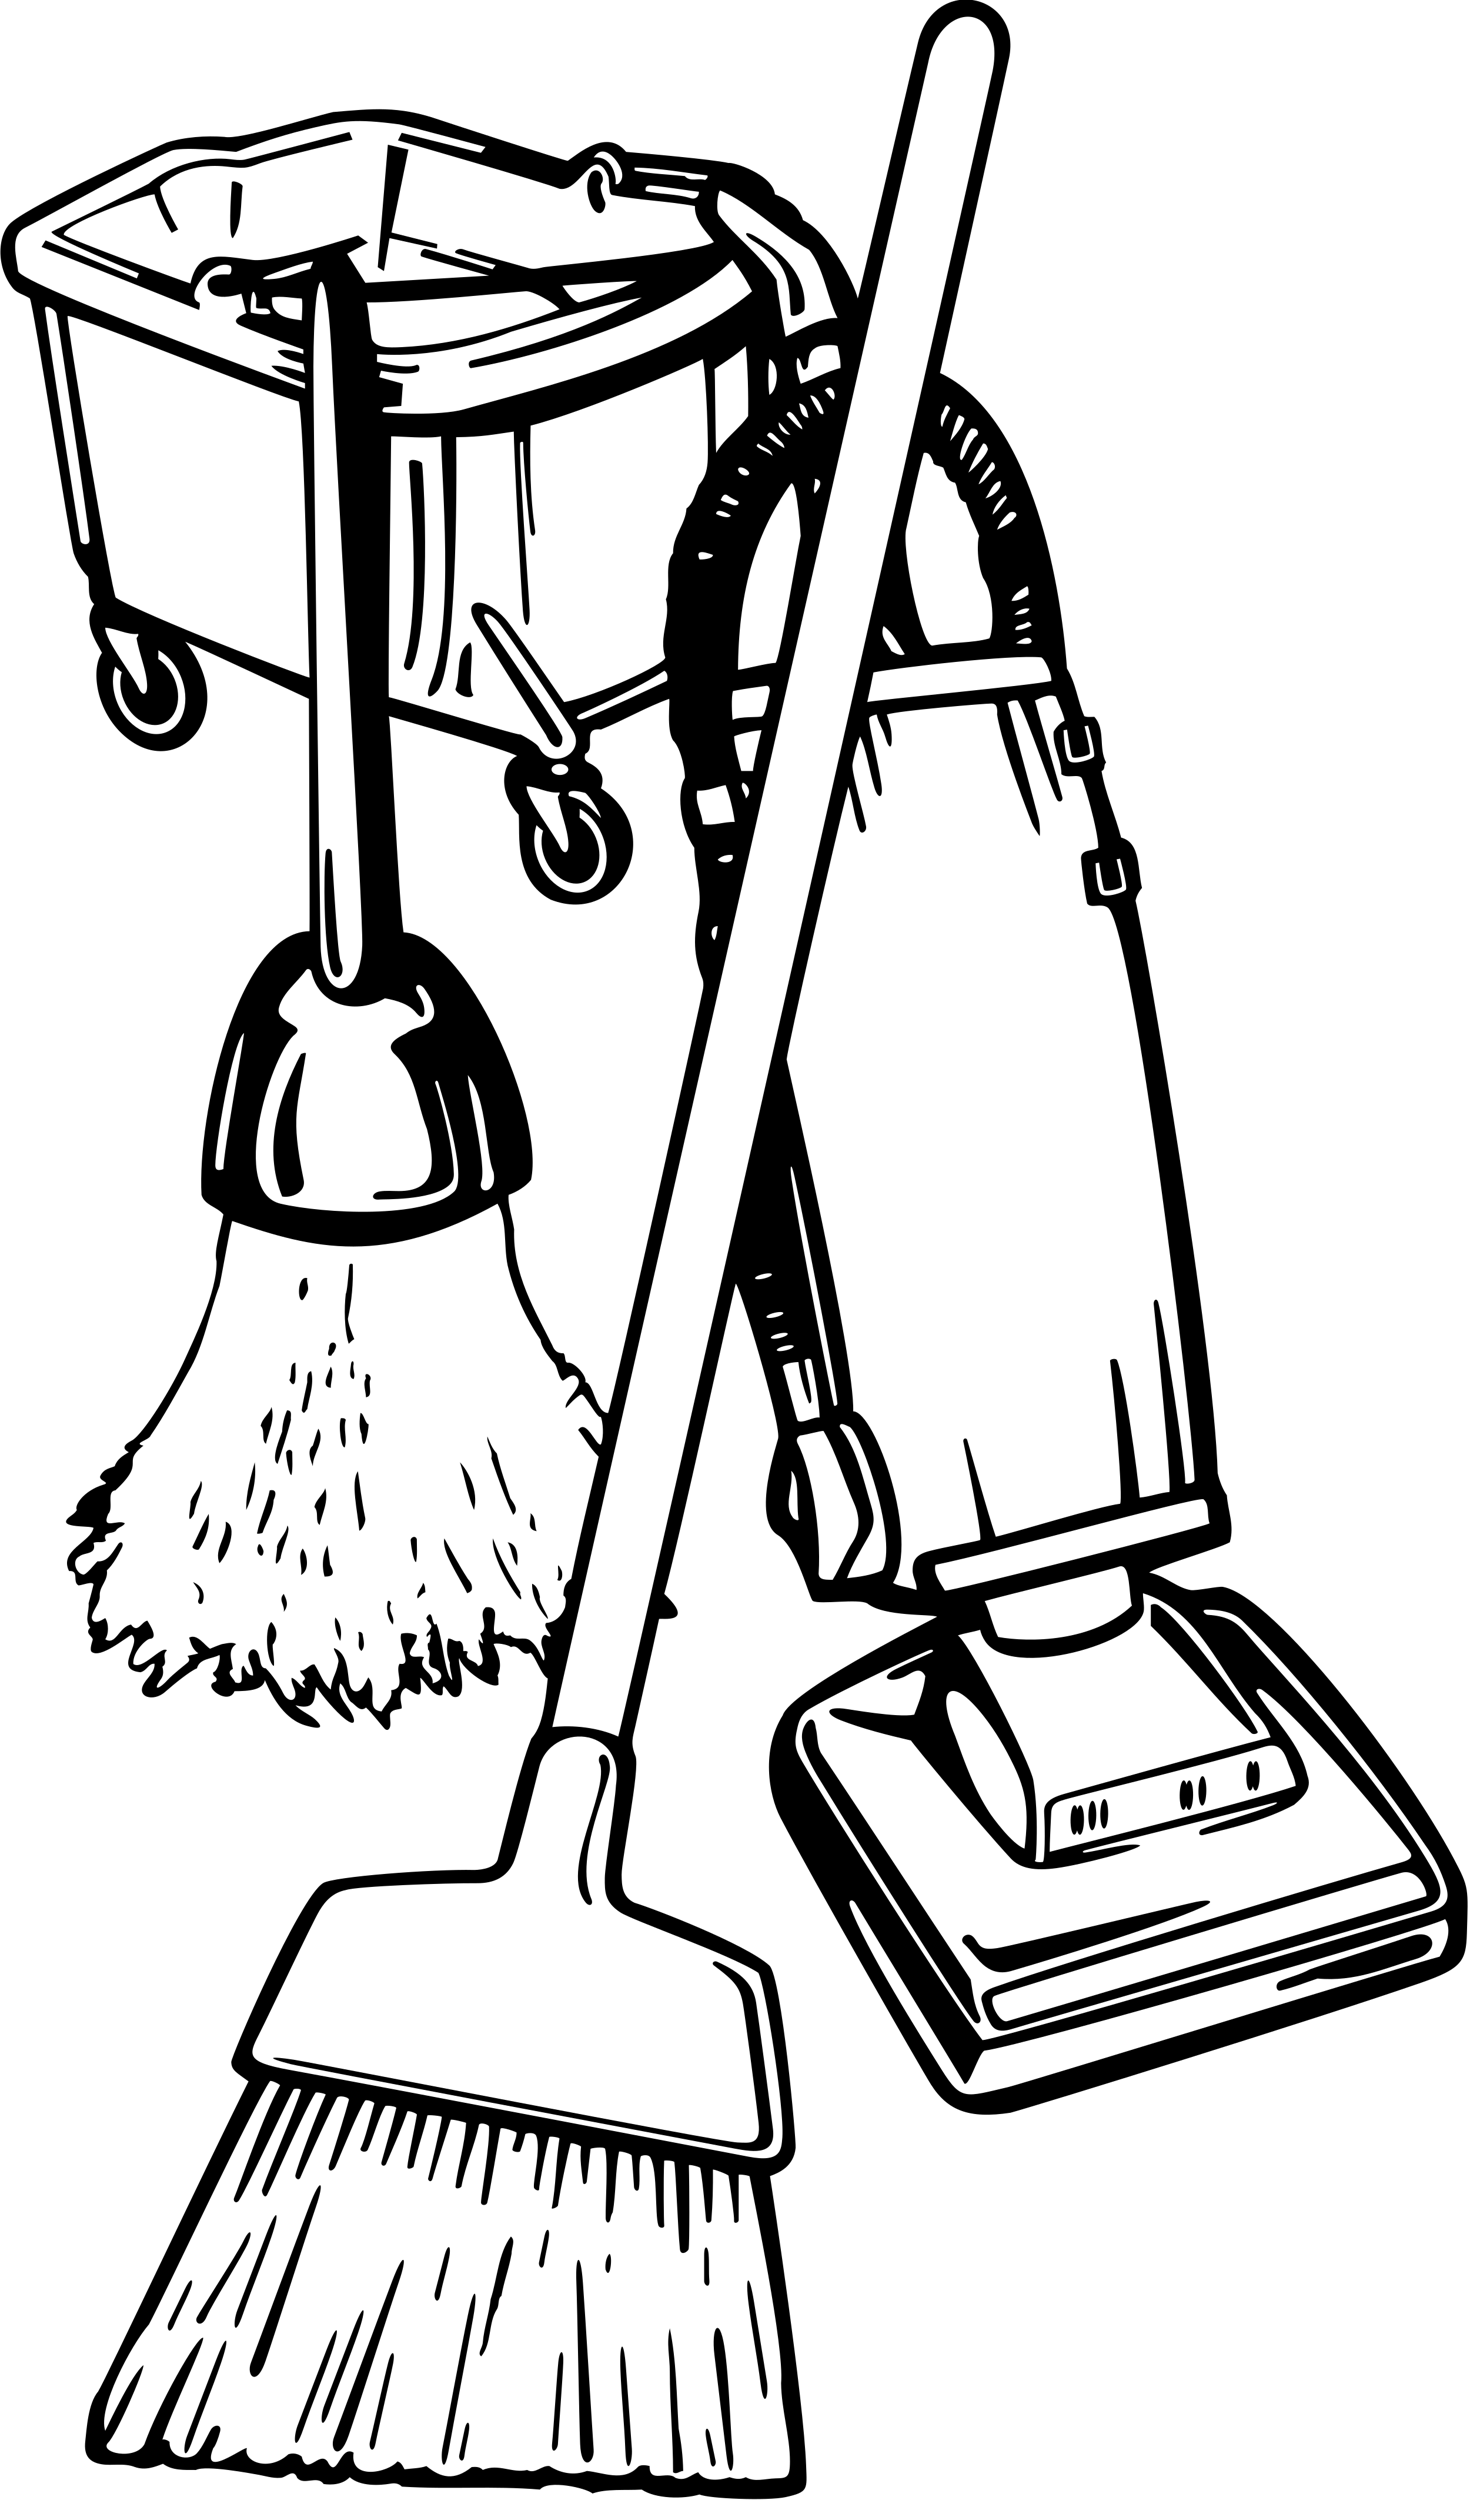 <?xml version="1.0" encoding="UTF-8"?>
<svg xmlns="http://www.w3.org/2000/svg" xmlns:xlink="http://www.w3.org/1999/xlink" width="406pt" height="690pt" viewBox="0 0 406 690" version="1.1">
<g id="surface1">
<path style=" stroke:none;fill-rule:nonzero;fill:rgb(0%,0%,0%);fill-opacity:1;" d="M 401.535 513.047 C 388.348 488.105 352.023 440.648 337.754 438 C 336.559 437.777 330.344 439.141 328.855 438.891 C 324.891 438.223 321.785 434.863 317.395 434.078 C 319.109 432.453 336.234 427.59 339.656 425.695 C 341.012 421.008 339.117 417.043 338.848 412.719 C 337.641 410.953 336.852 408.855 336.312 406.602 C 335.277 370.598 316.48 260.434 313.629 248.617 C 313.879 247.414 314.422 246.23 315.414 245.078 C 314.152 240.211 315.145 232.551 309.645 231.195 C 308.023 224.98 305.23 218.852 304.238 212.812 C 305.41 212.359 304.688 211.098 305.5 210.469 C 303.336 206.41 305.41 201.453 302.254 197.852 C 301.352 197.852 300.27 198.031 299.461 197.668 C 297.566 193.254 297.207 188.656 294.684 184.512 C 292.801 158.16 284.012 114.445 259.621 102.945 C 260.254 99.969 275.867 29.363 278.668 16.148 C 282.445 -1.695 258.117 -7.305 253.52 11.816 C 249.613 28.074 237.066 82.395 236.91 82.395 C 235.805 77.945 228.98 64.098 221.77 60.766 C 220.688 56.797 217.535 54.996 214.02 53.645 C 213.477 48.145 202.375 44.641 201.219 44.992 C 197.023 44.016 178.418 42.379 172.922 41.926 C 167.66 35.355 159.668 42.473 156.82 44.383 C 156.531 44.574 123.453 33.801 121.117 32.992 C 109.918 29.133 102.836 30.027 91.984 30.93 C 85.676 32.371 66.297 38.684 61.973 37.781 C 56.867 37.395 51.031 37.805 46.004 39.352 C 45.172 39.605 9.336 56.078 3.117 61.395 C -0.594 64.559 -1.281 73.434 3.449 79.418 C 4.684 80.98 6.191 81.102 8.227 82.344 C 9.219 83.633 19.41 150.059 20.363 152.777 C 21.211 155.188 22.477 157.406 24.297 159.184 C 24.93 161.438 23.848 164.863 26.008 166.754 C 22.855 171.531 26.098 176.398 28.172 180.184 C 25.188 184.398 26.289 195.402 33.539 202.371 C 48.613 216.867 67.055 196.906 51.156 177.121 C 55.477 178.934 85.316 192.895 85.316 192.895 C 85.316 192.895 85.59 254.613 85.492 257.027 C 65.559 257.273 54.414 308.105 55.66 329.797 C 56.473 332.684 59.898 333.043 61.699 335.207 C 60.492 341.316 59.086 345.512 59.809 348.125 C 60.102 356.512 53.059 370.703 51.191 374.898 C 47.566 383.035 39.574 395.844 36.441 397.59 C 35.863 397.91 32.699 399.387 35.562 400.82 C 33.762 401.902 32.32 402.801 31.688 404.695 C 30.695 405.234 28.816 405.227 27.723 407.309 C 27 408.75 30.906 409.172 28.441 409.832 C 23.195 411.441 20.422 415.512 21.234 416.773 C 20.602 417.855 19.699 418.215 18.891 418.938 C 17.457 420.297 18.609 420.848 20.363 421.113 C 22.469 421.434 25.438 421.34 25.828 421.73 C 25.043 425.664 16.23 427.953 19.07 433.629 C 22.043 433.445 19.883 436.602 21.684 437.594 C 22.586 437.594 25.559 436.328 25.828 437.32 C 25.379 439.305 24.93 440.836 24.477 442.551 C 24.656 445.074 23.305 447.055 24.93 449.219 C 23.238 450.906 25.723 451.605 25.609 452.605 C 25.578 452.887 24.566 455.438 25.379 455.98 C 27.812 457.781 34.48 452.191 36.375 451.203 C 39.387 453.57 31.066 460.828 38.809 461.566 C 40.609 461.117 41.062 459.043 42.684 459.223 C 42.797 461.422 40.902 462.879 39.84 464.562 C 37.422 468.398 42.316 469.875 45.555 467.031 C 48.066 464.828 52.445 461.254 54.402 460.484 C 55.121 457.691 58.457 457.961 60.617 456.789 C 60.98 457.871 60.078 461.297 58.906 461.566 C 58.457 462.828 60.617 462.828 59.539 464.18 C 55.43 465.094 63.059 471.059 64.766 466.793 C 68.836 466.793 72.695 466.449 73.148 463.73 C 75.293 468.715 78.75 474.746 84.621 476.32 C 85.645 476.594 90.922 478.145 86.961 474.512 C 85.559 473.227 83.012 472.246 81.617 470.672 C 88.617 472.676 86.305 466.254 87.477 465.711 C 89.027 468.066 92.695 472.414 95.227 474.41 C 98.32 476.852 98.168 474.789 97.004 472.73 C 95.461 470.008 92.867 467.855 93.965 464.633 C 95.59 465.895 95.5 468.414 96.941 469.77 C 98.113 470.398 99.375 472.742 101.086 471.301 C 102.641 472.719 104.855 475.609 106.094 477.004 C 107.074 478.109 107.695 477.078 107.793 476.293 C 107.93 475.199 107.582 473.883 107.758 473.012 C 108.262 471.836 109.672 471.914 110.816 471.602 C 111.516 471.406 109.289 467.426 112.082 465.895 C 115.812 468.172 116.762 469.336 116.047 463.098 C 116.949 463.367 119.562 468.598 122.086 467.875 C 122.539 467.156 121.996 466.074 122.539 465.441 C 123.98 466.613 124.492 469.145 126.594 468.234 C 129.117 466.434 126.145 458.23 126.863 457.691 C 127.766 460.938 135.785 466.434 137.68 464.992 C 137.59 464.18 137.77 463.188 137.41 462.469 C 139.031 459.312 137.41 456.25 136.328 453.816 C 136.688 453.363 140.203 453.816 141.105 454.629 C 143.449 453.547 143.988 457.602 146.512 456.16 C 147.863 457.148 149.574 462.559 151.289 463.277 C 150.984 465.969 150.574 470.926 149.355 474.992 C 148.406 478.152 147.016 479.488 146.742 479.883 C 143.586 487.543 138.281 510.188 137.562 512.801 C 137.203 515.504 133.148 516.102 131.035 516.145 C 119.59 515.871 91.805 517.988 89.191 519.789 C 82.52 524.117 63.805 567.578 63.871 569.164 C 63.965 571.48 65.309 572.035 68.641 574.496 C 56.652 598.473 29.434 656.336 27.09 660.121 C 24.277 663.406 23.918 670.742 23.562 673.738 C 23.047 678.098 24.953 679.645 28.07 680.172 C 30.93 680.652 34.223 679.746 37.277 680.941 C 40.16 681.93 42.684 680.941 45.027 680.039 C 47.551 681.93 50.887 681.75 54.129 681.75 C 56.832 680.309 69.93 682.832 70.844 682.977 C 73.109 683.336 75.223 684.105 77.473 683.914 C 79.004 683.914 81.078 681.121 82.07 683.914 C 83.871 686.168 87.656 683.102 89.371 685.625 C 91.484 685.941 94.688 685.824 96.582 683.734 C 99.445 686.336 104.863 686.039 107.84 685.527 C 108.961 685.336 110.031 685.375 111 686.348 C 124.25 687.16 136.238 686.078 149.125 687.16 C 151.379 684.363 161.926 686.707 163.637 688.242 C 167.512 686.887 172.648 687.43 177.246 687.16 C 181.016 689.707 188.691 689.863 193.199 688.512 C 195.723 689.684 212.148 690.305 216.957 689.246 C 223.34 687.84 222.875 687.09 222.645 680.629 C 221.992 662.324 213.535 606.156 212.664 600.637 C 215.211 599.707 219.227 597.988 219.742 592.84 C 219.945 590.879 215.91 545.746 212.484 542.504 C 206.086 536.645 180.398 526.73 175.262 525.199 C 171.867 523.598 171.719 520.516 171.688 517.441 C 171.648 513.215 176.844 488.184 175.531 484.73 C 174.035 481.133 174.801 479.438 175.453 476.504 C 177.66 466.57 179.91 456.656 182.023 446.875 C 182.383 446.516 192.477 448.473 183.465 439.938 C 187.43 425.875 202.121 357.918 203.203 354.312 C 204.195 354.402 215.57 392.355 214.938 396.914 C 214.773 398.074 207.422 419.129 214.828 423.711 C 220.18 426.891 223.562 441.438 224.52 441.906 C 226.637 442.945 237 441.195 239.523 442.551 C 244.164 446.348 257.281 445.434 258.812 446.246 C 252.504 449.578 218.344 466.883 216.18 473.465 C 210.27 482.922 212.211 495.285 215.555 501.715 C 223.887 517.727 254.535 571.305 257.137 575.379 C 261.742 582.59 267.629 584.871 279.09 583.148 C 286.629 581.102 363.027 557.496 392.508 547.258 C 403.789 543.34 404.914 541.266 405.141 533.629 C 405.512 521.02 405.781 521.074 401.535 513.047 Z M 346.598 472.832 C 348.852 474.996 350.023 477.07 350.926 479.504 C 336.824 483.105 301.938 492.926 293.934 495.145 C 288.68 496.602 288.258 498.566 288.391 500.547 C 288.703 505.301 288.574 513.785 288.012 513.941 C 287.77 514.008 285.129 514.113 286.031 513.301 C 286.094 513.172 287.02 501.434 285.398 491.402 C 284.676 486.941 268.875 455.223 264.578 451.383 C 266.688 450.703 268.457 450.531 270.711 449.852 C 270.934 450.93 271.43 452.012 272.051 452.961 C 279.188 463.863 315.348 453.34 315.938 444.324 C 316.039 442.742 315.633 440.977 315.684 439.754 C 331.277 444.621 336.414 461.117 346.598 472.832 Z M 355.578 486.105 C 356.309 488.305 357.637 490.488 357.863 492.93 C 343.984 497.617 297.746 509.062 289.906 511.137 C 289.906 508.492 290.199 503.492 290.328 500.441 C 290.445 497.738 291.859 497.312 295.188 496.395 C 300.82 494.836 335.664 486.398 347.875 482.547 C 350.887 481.594 353.746 480.594 355.578 486.105 Z M 282.969 510.234 C 279.453 509.062 273.84 501.164 273.406 500.504 C 268.992 493.766 266.641 486.93 263.77 479.051 C 258.391 466.23 262.32 461.828 271.57 473.531 C 275.062 477.949 277.73 482.629 279.996 487.34 C 283.32 494.246 284.281 499.484 282.969 510.234 Z M 271.973 441.918 C 279.633 439.754 304.598 433.898 309.195 432.363 C 312.348 431.465 311.719 440.566 312.621 443.18 C 301.723 453.352 284.227 453.344 275.664 451.832 C 274.133 448.68 273.414 444.895 271.973 441.918 Z M 304.984 245.668 C 305.43 246.254 309.422 245.332 309.816 244.758 C 310.207 244.184 308.391 237.191 308.391 237.191 L 309.355 237.008 C 309.355 237.008 311.488 244.777 310.965 245.543 C 310.441 246.309 305.57 247.895 304.199 246.816 C 302.828 245.742 302.594 238.281 302.594 238.281 L 303.559 238.102 C 303.559 238.102 304.539 245.086 304.984 245.668 Z M 294.715 201.383 C 294.715 201.383 295.695 208.367 296.141 208.949 C 296.586 209.535 300.578 208.613 300.973 208.039 C 301.363 207.465 299.547 200.473 299.547 200.473 L 300.512 200.289 C 300.512 200.289 302.645 208.059 302.121 208.824 C 301.598 209.59 296.727 211.176 295.355 210.098 C 293.984 209.023 293.746 201.562 293.746 201.562 Z M 290.355 187.934 C 285.398 189.195 240.879 193.254 239.523 193.793 C 240.254 190.523 240.715 188.359 241.238 185.594 C 248.355 184.238 279.184 180.637 287.562 181.445 C 288.375 181.629 290.539 185.863 290.355 187.934 Z M 244.031 172.793 C 246.734 174.777 248.086 177.84 249.891 180.547 C 248.809 181.266 247.277 180.273 246.195 179.734 C 245.203 177.48 242.859 175.949 244.031 172.793 Z M 280.621 177.57 C 281.613 176.758 284.395 174.996 284.949 176.941 C 284.77 178.109 282.316 177.676 280.621 177.57 Z M 284.949 172.613 C 283.688 173.246 282.156 173.965 280.441 173.875 C 280.262 172.344 282.695 172.703 283.688 171.711 C 284.5 171.531 284.59 172.074 284.949 172.613 Z M 280.172 169.73 C 281.074 168.559 282.785 167.656 284.32 168.016 C 283.688 169.641 281.703 169.461 280.172 169.73 Z M 284.047 164.141 C 282.605 165.043 281.164 165.945 279.363 165.855 C 280.262 163.691 281.797 162.969 283.688 161.797 C 284.047 161.977 284.141 163.238 284.047 164.141 Z M 278.91 141.43 C 280.715 140.887 281.215 142.297 280.172 142.961 C 279.184 144.492 277.109 145.305 275.395 146.207 C 275.938 144.492 277.559 142.602 278.91 141.43 Z M 277.828 136.652 C 277.738 137.012 278.191 137.191 278.012 137.555 C 276.84 138.906 276.242 140.297 274.133 142.059 C 274.406 140.168 275.938 138.004 277.828 136.652 Z M 276.297 132.777 C 277.078 134.66 274.219 137.008 272.152 137.555 C 273.504 135.93 274.043 133.227 276.297 132.777 Z M 274.586 129.531 C 273.145 130.703 271.883 132.957 270.258 133.68 C 271.16 131.336 272.691 129.621 273.953 127.551 C 274.496 127.551 275.125 128.629 274.586 129.531 Z M 272.871 123.945 C 272.242 126.379 267.645 130.434 267.465 130.434 C 268.637 127.461 269.898 125.117 271.52 122.41 C 272.422 122.32 272.602 123.312 272.871 123.945 Z M 269.988 118.898 C 270.527 120.52 269.176 120.16 268.727 121.328 C 267.375 122.863 266.926 125.117 265.66 126.918 C 264.039 127.461 266.562 119.98 268.277 118.266 C 268.996 118.266 269.629 118.266 269.988 118.898 Z M 266.383 115.652 C 265.754 118.086 263.77 120.16 262.418 121.781 C 262.598 121.238 263.859 116.191 264.852 114.57 C 265.391 114.84 266.203 115.02 266.383 115.652 Z M 260.074 114.391 C 260.887 113.668 260.977 110.426 262.418 112.68 C 261.516 114.48 260.703 115.832 260.254 117.816 C 259.621 117.637 259.805 115.383 260.074 114.391 Z M 260.523 129.082 C 261.246 130.613 261.426 132.867 263.77 133.227 C 264.762 134.758 264.129 138.094 266.742 138.637 C 267.734 142.059 269.176 144.855 270.438 147.918 C 269.863 149.375 269.789 155.453 271.52 159.523 C 274.996 164.637 274.27 174.664 273.234 176.219 C 268.457 177.57 262.867 177.211 257.461 178.203 C 254.305 177.84 248.809 150.711 250.34 145.754 C 251.871 138.816 253.223 131.785 255.117 125.023 C 256.738 124.664 257.191 126.195 257.73 127.367 C 257.551 128.629 259.715 128.539 260.523 129.082 Z M 221.141 105.918 C 220.418 103.754 219.605 100.781 220.238 98.797 C 221.5 98.977 221.23 103.934 223.121 101.23 C 223.301 99.34 223.301 97.176 225.016 96.184 C 226.277 95.012 230.965 95.102 231.324 95.555 C 231.773 97.809 232.223 99.52 232.133 101.594 C 228.258 102.492 224.836 104.656 221.141 105.918 Z M 230.242 110.242 C 230.152 110.605 228.801 108.801 227.809 107.723 C 229.609 105.379 231.195 109.23 230.242 110.242 Z M 225.016 132.145 C 227.539 132.414 226.484 134.633 225.016 136.203 C 224.383 134.852 225.375 133.406 225.016 132.145 Z M 226.367 113.941 C 225.555 112.496 224.383 110.875 223.754 109.164 C 225.824 108.98 227.172 113 227.348 113.539 C 227.555 114.184 227.492 114.676 226.367 113.941 Z M 204.734 212.812 C 203.926 209.656 202.934 206.41 202.754 203.258 C 203.023 202.988 207.711 201.637 210.324 201.547 C 209.602 204.34 207.891 211.82 207.98 212.812 C 207.168 212.812 205.816 212.812 204.734 212.812 Z M 205.996 220.383 C 205.906 218.758 204.285 217.59 205.094 216.055 C 205.637 215.875 208.219 218.254 205.996 220.383 Z M 194.102 227.504 C 193.828 223.898 191.938 221.914 192.566 218.219 C 195.453 218.398 197.797 217.227 200.41 216.688 C 201.578 219.93 202.391 223.086 202.934 226.871 C 199.867 226.781 197.344 227.953 194.102 227.504 Z M 198.246 237.234 C 199.418 236.156 200.883 235.875 202.301 235.973 C 203.121 238.668 198.664 238.285 198.246 237.234 Z M 198.246 255.621 C 197.977 256.973 197.977 258.324 197.344 259.496 C 196.168 258.586 196.082 255.621 198.246 255.621 Z M 156.879 376.125 C 155.797 376.215 156.336 374.051 155.613 373.512 C 153.992 373.602 153.09 372.789 152.551 371.348 C 147.773 361.703 141.555 351.699 142.004 339.352 C 141.555 336.195 140.203 332.594 140.473 329.797 C 142.863 328.957 145.148 327.52 146.66 325.664 C 150.504 307.824 129.082 258.199 111.453 257.336 C 110.012 248.051 107.938 199.289 107.395 197.668 C 108.84 198.121 139.66 206.773 142.816 208.664 C 139.047 210.133 136.98 218.078 143.266 224.887 C 143.672 230.555 141.824 242.844 152.102 248.32 C 171.543 255.906 184.375 229.629 165.98 217.59 C 167.461 213.562 164.84 211.664 162.445 210.453 C 161.695 210.078 161.242 209.488 161.652 208.035 C 164.809 206.684 160.48 200.645 165.98 201.363 C 172.379 198.75 178.508 195.145 184.816 192.895 C 185.145 193.738 183.977 201.16 185.887 204.348 C 188.32 206.676 189.359 213.805 189.145 214.793 C 186.984 217.934 187.488 227.871 191.758 233.992 C 191.758 239.703 194.074 246.137 192.922 251.688 C 191.469 258.695 191.539 263.82 193.941 269.953 C 194.301 270.867 194.324 271.797 194.203 272.758 C 193.988 274.414 169.945 383.695 167.965 390.004 C 164.449 390.004 163.996 381.531 161.652 381.531 C 162.277 379.812 158.512 375.852 156.879 376.125 Z M 129.207 296.723 C 134.781 303.754 133.895 317.992 136.328 323.578 C 137.367 329.559 131.863 329.832 132.902 326.191 C 134.523 321.957 129.566 302.398 129.207 296.723 Z M 104.715 104.098 L 105.234 102.312 C 105.234 102.312 112.051 103.848 115.375 102.629 C 116.129 102.352 115.992 100.262 114.867 100.781 C 112.305 101.961 104.129 99.879 104.129 99.879 L 104.137 97.73 C 104.137 97.73 121.031 99.699 141.188 91.551 C 154.816 87.523 169.547 83.492 177.246 82.125 C 170.895 85.66 157.844 93.027 130.086 99.516 C 129.008 99.906 129.566 101.699 130.074 101.613 C 151.602 97.91 188.602 86.016 202.301 71.758 C 203.789 73.895 205.383 75.824 207.711 80.41 C 186.57 98.41 149.996 106.797 128.121 112.984 C 121.398 114.887 106.84 114.012 105.98 113.785 C 105.121 113.559 106.059 112.434 106.059 112.434 L 110.82 112.047 L 111.27 105.918 Z M 102.789 93.785 C 102.34 92.984 101.898 85.641 101.266 83.477 C 113.523 83.566 142.004 80.594 144.98 80.41 C 146.871 80.051 152.91 83.477 154.531 85.367 C 141.258 90.594 126.414 95.086 110.98 95.816 C 107.039 96.004 104.035 96.008 102.789 93.785 Z M 155.344 78.879 C 154.984 78.789 176.473 77.277 175.809 77.621 C 171.699 79.746 164.754 82.156 159.941 83.477 C 158.32 83.297 155.887 79.781 155.344 78.879 Z M 201.852 142.328 C 201.219 143.23 198.969 142.422 197.797 141.879 C 197.797 140.078 200.77 141.52 201.852 142.328 Z M 197.344 101.863 C 200.688 99.613 203.023 98.168 205.996 95.555 C 206.539 101.863 206.719 108.262 206.629 114.84 C 204.195 118.355 199.867 121.238 197.797 125.023 C 197.523 117.996 197.523 102.492 197.344 101.863 Z M 199.059 138.004 C 199.418 137.191 199.957 135.84 201.219 136.922 C 202.078 137.559 202.934 137.914 203.836 138.363 C 204.465 139.625 202.844 139.625 202.121 139.266 C 201.078 138.773 199.957 138.637 199.059 138.004 Z M 203.836 129.531 C 204.195 127.82 208.641 130.77 206.176 131.246 C 205.004 131.336 203.926 130.434 203.836 129.531 Z M 108.027 120.43 C 109.992 120.395 118.613 121.184 121.816 120.43 C 121.902 131.777 125.621 171.332 119.219 187.613 C 117.137 192.902 118.434 193.219 120.781 190.738 C 125.961 185.258 126.258 136.57 125.988 120.676 C 133.445 120.578 136.148 119.934 141.898 119.125 C 141.898 123.395 143.727 159.914 144.426 168.652 C 144.879 174.305 146.52 173.352 146.262 168.363 C 145.938 162.137 143.379 128.652 143.645 122.309 C 143.66 121.953 144.5 121.758 144.5 122.211 C 144.508 127.676 145.969 142.656 146.477 146.699 C 146.707 148.527 148.039 148.004 147.793 146.379 C 146.367 136.996 146.297 127.129 146.555 117.473 C 161.621 113.641 191.887 100.543 194.102 99.066 C 195.09 104.023 195.773 123.277 195.426 127.68 C 195.238 130.008 194.609 132.145 193.02 133.859 C 192.027 136.109 191.574 138.906 189.594 140.348 C 189.324 144.855 185.809 147.828 185.898 152.695 C 183.285 155.941 185.539 161.887 183.914 165.402 C 185.355 170.723 181.844 175.59 183.734 181.445 C 183.914 183.25 164.629 192.172 155.797 193.793 C 152.641 189.285 141.984 173.664 139.867 171.191 C 133.902 164.219 127 164.844 131.703 172.484 C 137.773 182.348 144.652 193.203 150.84 202.898 C 152.559 207.023 155.551 207.41 155.32 203.469 C 155.227 201.883 140.371 180.539 134.969 172.582 C 132.164 168.449 134.703 168.516 137.508 171.609 C 140.152 174.531 157.801 200.961 158.309 201.859 C 161.855 208.164 152.031 212.82 148.828 206.25 C 148.305 205.18 144.426 203.016 143.457 202.551 C 147.215 204.355 108.816 192.559 107.395 192.441 C 107.125 188.117 107.848 139.445 108.027 120.43 Z M 196.895 153.145 C 196.984 154.316 193.738 154.496 193.199 154.406 C 191.758 151.074 195.633 152.785 196.895 153.145 Z M 154.531 218.715 C 154.715 219.348 154.082 219.617 154.082 219.977 C 154.824 224.359 156.73 228.496 156.973 232.535 C 157.168 235.734 155.73 236.047 154.656 233.688 C 152.898 229.816 145.43 220.641 145.43 217.004 C 148.586 217.273 151.559 219.074 154.531 218.715 Z M 152.324 212.391 C 152.324 211.551 153.359 210.871 154.641 210.871 C 155.922 210.871 156.957 211.551 156.957 212.391 C 156.957 213.23 155.922 213.91 154.641 213.91 C 153.359 213.91 152.324 213.23 152.324 212.391 Z M 148.188 227.754 C 148.746 228.352 149.352 228.859 149.98 229.285 C 149.309 231.555 149.422 234.32 150.531 237.016 C 152.648 242.164 157.508 245.047 161.387 243.449 C 165.262 241.855 166.688 236.391 164.57 231.242 C 163.559 228.781 161.918 226.848 160.062 225.664 C 160.113 224.973 160.129 224.156 160.094 223.238 C 162.656 224.668 164.953 227.23 166.324 230.566 C 168.973 237.004 167.191 243.84 162.344 245.832 C 157.5 247.824 151.426 244.223 148.777 237.785 C 147.332 234.273 147.215 230.648 148.188 227.754 Z M 157.148 219.75 C 156.246 217.496 160.121 218.488 161.652 218.852 C 162.734 219.66 165.711 224.078 165.98 225.789 C 163.277 222.996 161.293 220.742 157.148 219.75 Z M 161.148 196.715 C 161.656 196.527 176.887 189.648 183.465 185.141 C 184.367 185.594 184.547 187.035 184.188 187.934 C 177.039 191.344 169.551 194.855 161.707 198.203 C 159.172 199.285 158.277 197.777 161.148 196.715 Z M 202.344 198.703 C 202.164 197.441 201.91 192.262 202.453 190.73 C 206.684 189.93 207.504 189.91 211.73 189.289 C 212.277 189.211 212.789 189.961 212.539 190.996 C 211.98 193.316 211.504 196.914 210.531 197.684 C 209.969 198.129 204.328 197.621 202.344 198.703 Z M 203.836 184.871 C 203.926 164.684 208.07 147.828 218.523 133.406 C 219.879 132.957 220.777 142.961 221.141 147.918 C 219.879 153.777 215.371 181.898 214.199 182.98 C 212.035 182.98 205.367 184.781 203.836 184.871 Z M 215.551 121.781 C 216.195 122.285 216.633 123.043 216.633 123.672 C 215.012 122.863 213.117 121.328 211.855 120.246 C 212.664 118.086 214.219 120.703 215.551 121.781 Z M 212.484 99.066 C 215.656 100.871 214.754 107.895 212.484 108.98 C 212.125 106.008 212.125 102.223 212.484 99.066 Z M 215.102 116.555 C 216.09 117.363 217.262 119.168 218.344 119.98 C 216.457 120.102 214.77 117.91 215.102 116.555 Z M 213.387 125.836 C 212.035 124.574 210.234 124.305 209.062 123.223 C 208.883 122.863 209.242 122.684 209.422 122.41 C 210.773 123.672 212.938 123.766 213.387 125.836 Z M 217.262 114.57 C 217.984 111.688 220.793 116.844 221.051 117.141 C 221.355 117.488 221.59 117.855 221.59 118.535 C 219.969 117.637 218.797 116.012 217.262 114.57 Z M 220.688 111.324 C 222.578 111.688 222.914 113.531 223.301 115.293 C 221.07 114.965 221.141 112.77 220.688 111.324 Z M 198.879 52.562 C 207.438 56.168 214.828 64.098 223.48 68.965 C 227.539 73.832 228.438 82.305 231.324 87.801 C 226.789 87.352 219.879 91.68 216.992 92.941 C 216.723 91.949 214.828 81.133 214.469 77.168 C 209.691 69.867 203.203 65.629 198.605 59.41 C 197.703 58.238 198.156 53.281 198.879 52.562 Z M 195.363 48.414 C 195.633 48.777 195.184 49.406 194.73 49.68 C 193.02 49.047 190.496 50.309 189.145 48.598 C 184.547 48.145 179.68 47.965 175.531 47.152 C 175.082 46.973 175.352 46.523 175.262 46.254 C 182.023 46.344 189.145 47.695 195.363 48.414 Z M 193.02 52.922 C 193.109 54.184 192.117 55.086 190.855 54.727 C 186.891 53.465 182.113 53.645 178.328 52.742 C 178.156 51.762 178.535 51.352 179.141 51.219 C 180.152 50.996 192.207 52.922 193.02 52.922 Z M 168.594 42.699 C 170.477 44.148 173.516 48.488 170.758 50.758 C 169.715 51.02 170.039 50.668 170.059 50.215 C 170.133 48.523 169.082 42.977 163.996 43.461 C 165.434 41.254 167.137 41.578 168.594 42.699 Z M 5.008 74.824 C 4.648 71.219 2.574 65.18 6.812 62.926 C 11.598 60.57 44.895 41.996 47.895 41.414 C 51.953 40.629 60.605 41.512 65.215 41.926 C 73.477 38.777 79.316 36.93 86.961 35.164 C 94.66 33.387 98.035 32.719 110.211 34.32 C 111.809 34.527 134.086 40.562 134.086 40.562 L 132.828 42.18 L 110.938 36.664 L 109.914 38.754 C 109.914 38.754 150.477 50.398 154.531 52.109 C 156.215 52.426 157.719 51.465 159.109 50.176 C 162.488 47.047 165.184 42.004 168.059 48.773 C 168.328 50.484 168.055 53.562 169.043 53.824 C 176.434 55.266 184.727 55.535 191.938 56.887 C 191.758 61.215 195.363 64.098 197.164 66.801 C 192.566 69.777 151.465 73.414 150.008 73.781 C 148.551 74.148 147.082 74.43 145.699 73.914 C 145.238 73.746 129.453 69.438 128.059 68.863 C 126.66 68.289 125.086 69.477 125.941 69.887 C 127.094 70.441 136.895 73.156 136.895 73.156 L 136.035 74.344 C 136.035 74.344 123.535 70.316 117.664 68.742 C 116.43 68.41 115.742 70.566 116.457 70.816 C 118.773 71.621 135.066 76.086 135.066 76.086 L 100.906 78.066 L 95.859 70.047 L 101.664 66.992 L 98.934 64.992 C 98.934 64.992 76.164 72.527 69.793 71.754 C 60.766 70.66 54.699 68.785 52.598 78.246 C 49.984 77.43 20.152 66.441 17.629 64.82 C 17.176 61.934 39.98 53.645 42.684 53.645 C 43.434 57.688 47.406 64.277 47.406 64.277 L 49.207 63.332 C 49.207 63.332 44.305 54.906 44.215 51.48 C 49.883 45.945 57.332 45.434 62.367 45.957 C 67.414 46.48 67.801 46.602 71.863 45.047 C 74.875 43.891 97.363 38.559 97.363 38.559 L 96.5 36.434 C 96.5 36.434 68.336 43.934 67.469 44.074 C 66.168 44.285 64.918 44.109 63.602 43.949 C 56.816 43.109 47.238 45.355 41.082 50.695 C 37.367 52.707 19.234 61.504 14.281 63.938 C 12.926 65.02 38.352 75.457 38.352 75.457 L 37.793 76.84 L 12.582 66.352 L 11.477 68.164 L 55.004 85.566 C 55.004 85.566 55.465 83.629 54.977 83.465 C 50.484 81.938 58.633 71.141 63.609 73.363 C 64.129 73.598 64.004 75.82 63.195 75.773 C 58.895 75.523 57.23 76.617 57.336 78.52 C 57.652 84.23 66.656 81.043 66.656 81.043 L 68.008 86.438 C 68.008 86.438 62.789 88.242 66.5 89.887 C 72.281 92.449 83.781 96.453 83.781 96.453 L 83.781 97.715 C 83.781 97.715 78.734 95.824 76.66 96.906 C 78.105 99.34 83.781 100.328 83.781 100.328 L 84.234 102.945 C 84.234 102.945 78.465 100.691 74.949 100.961 C 76.754 103.574 84.234 105.738 84.234 105.738 L 84.234 107.27 C 84.234 107.27 5.898 78.707 5.008 74.824 Z M 100.051 260.941 C 99.352 276.992 88.922 276.371 88.559 261.227 C 88.336 251.988 86.52 112.578 86.559 101.18 C 86.664 70.344 90.402 69.609 91.742 101.176 C 93.055 131.941 100.402 252.883 100.051 260.941 Z M 70.805 85.008 C 72.426 85.551 74.238 84.359 74.688 86.434 C 73.785 87.156 70.551 86.566 69.289 86.297 C 69.02 85.484 69.461 77.191 70.723 82.059 C 70.992 82.328 70.531 84.738 70.805 85.008 Z M 75.129 82.125 C 77.652 81.582 80.898 82.305 83.332 82.395 C 83.691 83.387 83.332 87.895 83.332 88.434 C 79.965 87.902 77.562 87.711 75.762 85.367 C 75.219 84.648 75.039 83.387 75.129 82.125 Z M 22.234 149.332 C 20.676 139.469 13.996 97.328 12.441 85.367 C 12.215 83.633 15.414 85.508 15.605 86.672 C 17.215 96.543 23.27 137.117 24.719 148.695 C 24.992 150.895 22.395 150.328 22.234 149.332 Z M 40.617 188.777 C 40.812 191.977 39.371 192.289 38.301 189.93 C 36.539 186.059 29.074 176.883 29.074 173.246 C 32.227 173.516 35.203 175.316 38.176 174.957 C 38.355 175.59 37.727 175.859 37.727 176.219 C 38.469 180.602 40.375 184.734 40.617 188.777 Z M 45.988 202.07 C 41.145 204.066 35.07 200.465 32.422 194.027 C 30.977 190.516 30.859 186.891 31.832 183.996 C 32.391 184.594 32.996 185.102 33.625 185.527 C 32.949 187.797 33.066 190.562 34.176 193.258 C 36.293 198.406 41.152 201.285 45.031 199.691 C 48.906 198.098 50.332 192.633 48.215 187.48 C 47.203 185.023 45.562 183.09 43.707 181.906 C 43.758 181.211 43.77 180.398 43.734 179.48 C 46.301 180.91 48.598 183.473 49.969 186.809 C 52.617 193.246 50.836 200.078 45.988 202.07 Z M 31.992 164.965 C 30.922 163.984 18.301 88.832 18.668 87.254 C 18.926 86.141 77.371 109.797 82.508 110.789 C 84.223 118.539 84.953 175.949 85.496 187.035 C 83.422 186.672 39.617 169.77 31.992 164.965 Z M 75.68 76.984 C 71.352 77.383 71.941 76.723 75.711 75.395 C 79.203 74.164 83.246 72.605 86.395 72.211 C 86.395 72.93 85.855 73.383 85.766 74.191 C 82.117 75.066 79.297 76.652 75.68 76.984 Z M 80.988 285.906 C 82.168 285.008 82.781 284.191 81.359 283.238 C 79.34 281.883 76.188 280.656 77.113 277.883 C 78.195 273.984 82.055 271.184 84.477 267.812 C 85.074 266.977 85.914 267.797 85.992 268.164 C 88.215 278.207 98.945 279.93 106.312 275.539 C 109.625 276.172 112.934 277.078 114.98 279.586 C 116.312 281.219 117.551 281.305 117.152 278.18 C 116.957 276.66 116.254 275.434 115.492 274.215 C 113.957 271.758 115.918 271.066 117.234 272.945 C 120.703 277.887 121.148 281.656 116.527 283.277 C 115.098 283.781 113.605 284.031 112.082 285.273 C 108.199 287.102 106.758 288.844 108.996 290.961 C 114.945 296.582 114.945 303.941 117.941 311.684 C 120.57 322.199 119.824 328.746 110.191 328.754 C 108.379 328.754 106.535 328.578 104.859 328.859 C 102.566 329.246 102.262 331.379 104.871 331.082 C 105.914 330.965 118.617 331.379 123.676 327.461 C 125.059 326.387 125.367 325.215 125.348 324.043 C 125.176 315.551 120.91 300.574 120.262 299.176 C 119.949 298.508 120.762 297.707 121.09 298.949 C 121.648 301.09 129.566 325.383 125.332 328.988 C 117.289 336.453 89.395 334.988 77.523 332.25 C 63.383 328.992 74.375 292.383 80.988 285.906 Z M 59.469 321.609 C 59.469 316.371 64.082 288.031 67.379 285.094 C 67.469 286.355 61.699 317.852 61.699 322.68 C 59.898 323.355 59.469 322.68 59.469 321.609 Z M 151.113 451.48 C 150.402 450.906 149.844 451.504 149.609 452.527 C 149.066 454.512 151.02 456.43 150.207 458.32 C 149.574 458.141 148.895 454.559 146.285 452.715 C 144.629 451.609 142.5 453.117 140.926 451.383 C 139.66 451.652 139.301 451.383 138.941 450.301 C 134.523 453.637 137.41 446.336 136.598 444.711 C 136.238 443.633 135.156 443.539 134.164 443.633 C 131.73 445.793 135.426 449.129 132.633 450.93 C 133.082 452.281 134.254 455.168 132.27 452.465 C 131.641 454.266 135.113 459.176 132 459.855 C 131.641 458.141 127.855 458.504 129.207 455.98 C 128.848 455.527 128.305 455.797 127.945 455.707 C 128.035 454.445 127.766 453.184 126.863 452.914 C 125.512 453.363 124.973 452.191 123.801 452.281 C 123.258 454.535 123.348 456.789 124.25 458.953 C 124.094 459.543 124.414 461.004 124.656 462.156 C 124.969 463.641 125.148 464.602 123.98 462.469 C 122.266 457.691 122.355 452.914 120.555 448.137 C 119.113 449.762 119.742 443.09 117.762 446.605 C 117.941 447.957 119.836 448.137 118.844 449.672 C 118.66 450.301 117.398 451.02 117.941 451.832 C 119.562 449.852 118.754 452.555 118.57 453.363 C 117.762 453.547 118.301 454.629 118.211 455.258 C 119.652 456.52 116.949 459.676 119.926 460.484 C 121.895 461.121 123.254 463.602 119.473 464.633 C 119.926 461.297 114.965 460.844 117.129 457.422 C 115.867 456.789 113.613 458.051 113.164 456.34 C 113.523 454.355 115.148 453.547 115.148 451.383 C 113.887 450.75 112.262 450.57 110.82 450.93 C 109.828 453.996 114.266 459.941 110.371 459.223 C 108.93 461.387 112.43 466.027 108.027 466.523 C 108.566 469.047 106.312 470.398 105.414 472.383 C 100.625 471.93 104.602 466.496 101.719 462.98 C 101.266 463.789 100.797 464.945 100.191 465.742 C 98.898 467.441 97.141 467.234 96.559 464.906 C 95.887 462.207 96.398 456.508 92.254 454.898 C 91.984 455.438 93.875 457.551 93.402 459.027 C 92.77 462.449 91.715 462.828 91.352 466.344 C 89.098 464.539 88.559 462.016 86.848 459.402 C 85.496 459.223 84.504 461.297 82.883 461.117 C 82.973 462.195 85.133 463.008 83.781 463.91 C 82.973 464.902 84.414 464.902 84.234 465.895 C 82.883 465.531 81.98 463.551 80.539 463.098 C 80.375 464.027 80.906 465.156 81.289 466.164 C 82.547 469.453 79.762 470.457 78.184 467.285 C 77.023 464.953 75.332 462.469 73.418 460.484 C 71.617 460.484 72.117 457.953 71.289 456.293 C 70.152 454.016 67.98 455.824 68.723 458.176 C 69.16 459.57 69.902 460.82 69.902 462.469 C 68.008 462.559 67.469 459.223 67.109 459.855 C 65.758 461.117 68.281 465.441 64.945 464.359 C 64.766 463.367 62.062 461.656 64.312 460.664 C 63.953 458.051 62.781 455.438 65.215 453.816 C 64.133 453.094 62.512 453.637 61.25 453.816 C 60.168 454.176 59.086 454.629 58.004 455.078 C 56.473 454.086 54.488 450.84 52.238 452.012 C 52.777 453.816 53.137 455.168 54.762 456.34 C 54.219 456.609 52.777 456.789 51.785 457.059 C 52.492 457.887 52.316 458.48 51.777 458.941 C 51.496 459.188 47.59 462.258 46.25 463.738 C 44.039 466.184 41.938 466.938 44.445 463.465 C 44.988 462.715 45.293 461.691 44.848 460.035 C 46.648 458.773 44.395 457.059 46.109 455.527 C 44.664 454.086 39.359 461.117 36.828 459.285 C 36.551 455.688 40.805 452.164 41.434 452.344 C 43.723 452.145 41.512 448.68 40.699 447.324 C 39.078 447.598 37.996 451.02 36.195 448.406 C 32.77 449.039 32.047 454.297 29.074 452.465 C 30.066 450.93 30.066 448.227 29.074 446.605 C 28.172 447.145 25.785 448.758 25.332 446.504 C 25.605 444.25 27.723 442.551 27.543 440.387 C 27.453 437.773 29.887 436.328 29.523 433.445 C 31.168 431.918 32.547 429.473 33.68 427.156 C 34.285 425.918 33.371 425.137 32.617 426.23 C 31.09 428.441 29.809 431.141 26.914 430.961 C 26.375 431.41 23.605 435.035 22.883 434.586 C 20.848 434.117 19.789 430.551 21.953 429.57 C 23.305 428.398 26.82 429.211 25.828 425.875 C 26.82 425.336 28.352 426.055 29.254 425.246 C 28.082 422.539 31.148 423.531 32.047 422.449 C 32.59 421.461 33.941 421.461 34.48 420.469 C 32.59 419.207 27.902 422.539 29.887 417.855 C 31.508 416.32 29.254 411.637 31.867 411.363 C 40.746 403.109 33.199 404.137 39.617 399.016 C 36.555 398.387 41.242 397.484 41.602 396.223 C 45.297 390.906 48.723 384.508 51.965 378.738 C 56.293 371.707 57.734 362.426 60.617 354.945 C 61.52 350.617 63.594 338.449 64.133 337.008 C 86.906 344.938 106.266 349.473 137.41 332.23 C 140.203 337.277 139.031 343.496 140.203 349.266 C 142.004 356.746 144.98 363.508 149.305 369.816 C 149.484 371.887 151.289 374.051 152.551 375.676 C 154.172 376.844 153.812 379.551 155.344 381.082 C 155.797 381.352 158.18 378.234 159.562 380.426 C 161.176 382.836 155.797 386.309 156.246 388.652 C 157.012 387.977 157.977 386.785 158.914 386.023 C 160.914 384.402 160.684 384.473 162.492 387.016 C 163.68 388.684 165.426 391.676 165.938 391.031 C 166.48 392.387 166.91 396.277 165.98 398.656 C 164.758 399.512 162.004 391.359 159.672 394.691 C 161.742 397.215 162.734 399.469 165.348 402.082 C 162.824 413.078 159.941 424.613 157.777 435.789 C 156.066 436.781 155.613 438.402 155.613 440.387 C 156.695 441.105 156.156 442.641 156.066 443.633 C 154.984 446.484 152.82 447.867 150.84 447.957 C 150.074 448.781 151.477 450.277 151.945 451.148 C 152.547 452.258 151.031 451.414 151.113 451.48 Z M 215.73 657.777 C 215.805 664.969 218.172 672.414 218.18 679.367 C 218.184 684.031 217.227 683.98 214.152 684.07 C 211.258 684.152 208.34 685.18 205.996 683.734 C 204.465 684.457 203.113 684.273 201.488 683.734 C 198.223 684.832 194.281 684.816 192.84 682.383 C 190.676 683.102 189.324 684.996 186.527 683.914 C 184.277 681.84 179.32 685.625 179.41 680.668 C 178.418 680.398 176.797 680.219 176.164 680.941 C 172.207 685.168 166.34 682.383 162.105 682.023 C 158.5 683.375 154.805 682.652 151.738 680.668 C 149.664 680.398 147.773 683.012 145.609 681.75 C 141.465 682.742 137.68 679.859 133.352 681.75 C 132.543 680.852 131.461 680.852 130.289 680.941 C 125.48 684.789 121.812 683.988 117.762 680.668 C 116.137 681.301 113.703 681.301 111.723 681.57 C 111.27 680.762 110.82 679.59 109.738 679.406 C 107.371 682.367 96.496 684.891 97.66 676.973 C 93.875 674.633 93.156 684.816 90.453 679.406 C 88.199 676.344 84.684 683.734 83.332 678.055 C 82.34 677.246 80.898 676.973 79.637 677.426 C 74.316 682.336 67.074 679.48 68.191 675.715 C 67.77 675.578 65.344 677.176 62.992 678.344 C 59.875 679.898 56.891 680.699 58.906 675.715 C 59.5 675.18 60.328 672.922 60.773 671.188 C 61.344 668.969 59.086 669.172 58.234 670.629 C 57.16 672.461 56.031 675.348 54.383 677.125 C 52.297 679.379 46.688 678.488 46.828 674 C 46.289 673.461 45.207 673.188 44.848 673.371 C 47.461 665.258 56.383 646.961 56.113 645.25 C 54.402 644.797 43.676 663.996 39.891 674.633 C 37.383 679.219 27.125 677.039 29.887 674.18 C 32.066 672.191 39.801 654.441 39.617 652.82 C 36.465 655.344 30.516 667.961 29.074 670.938 C 26.91 664.809 36.113 647.402 41.152 641.555 C 45.984 632.395 70.297 580.449 74.57 574.434 C 74.84 574.059 77.477 575.379 77.34 575.617 C 72.973 583.102 66.02 603.559 64.691 606.574 C 64.234 607.609 65.285 608.484 66.055 607.27 C 68.629 603.195 77.426 583.73 81.094 576.688 C 81.215 576.453 83.289 576.367 83.094 577.023 C 81.723 581.617 75.098 596.859 72.387 604.395 C 72.156 605.031 73.086 607.164 73.797 605.766 C 75.824 601.793 83.707 583.176 87.133 577.633 C 87.324 577.328 90.059 577.902 89.945 578.145 C 87.52 583.32 82.336 597.23 81.605 600.297 C 81.379 601.266 82.582 602.082 82.988 600.965 C 83.262 600.215 89.633 585.82 93.055 579.074 C 93.523 578.145 96.543 578.871 96.355 579.609 C 95.5 583 92.531 592.5 90.902 597.594 C 90.293 599.508 91.977 599.578 92.727 597.832 C 95.008 592.5 98.926 582.77 100.797 579.848 C 101.105 579.363 103.504 580.203 103.387 580.594 C 102.461 583.684 100.785 590.828 99.66 592.848 C 99.082 593.887 101.137 594.309 101.562 593.371 C 103.18 589.84 104.672 584.152 106.395 581.328 C 106.574 581.031 109.559 581.359 109.438 581.855 C 108.336 586.449 105.715 595.453 105.371 596.766 C 105.098 597.809 106.27 598.18 106.68 597.176 C 107.285 595.676 111.129 587.109 112.508 582.805 C 112.625 582.438 115.199 583.281 115.137 583.695 C 114.699 586.477 112.676 595.781 112.512 598.047 C 112.438 599.09 114.18 598.32 114.242 598.02 C 115.23 593.195 116.996 588.512 118.047 583.906 C 118.102 583.656 122.047 584.027 122.02 584.309 C 121.746 587.02 118.539 600.191 118.254 601.262 C 118.098 601.836 119.109 602.676 119.484 601.266 C 120.23 598.457 123.477 588.488 124.496 585.102 C 124.582 584.824 128.738 585.809 128.73 585.961 C 128.359 591.957 126.562 597.547 125.816 603.367 C 125.664 604.551 127.371 603.887 127.457 603.445 C 128.605 597.453 131.047 592.324 132.27 586.543 C 132.461 585.66 135.039 586.32 135.074 587.031 C 135.316 592.023 132.898 605.824 132.852 607.879 C 132.828 608.805 134.348 608.883 134.59 607.91 C 135.359 604.828 137.473 591.641 138.234 587.578 C 138.363 586.898 142.672 588.453 142.676 588.621 C 142.699 590.316 141.727 591.727 141.52 593.293 C 141.438 593.906 143.48 594.25 143.672 593.742 C 144.234 592.223 144.73 590.605 145.082 589.074 C 145.141 588.809 147.629 588.355 148.09 589.52 C 149.473 593.012 147.18 601.906 147.473 603.801 C 147.551 604.309 148.922 605.066 148.902 604.195 C 148.883 603.324 150.516 594.332 151.688 589.859 C 151.766 589.555 154.578 589.926 154.52 590.293 C 153.469 596.621 153.609 603.262 152.391 609.461 C 152.301 609.914 154.039 609.215 154.109 608.727 C 154.789 604.059 156.773 594.621 157.574 591.688 C 157.711 591.191 160.504 592.281 160.477 592.516 C 160.07 596.051 160.66 599.074 161.008 602.359 C 161.094 603.203 161.988 602.793 162.066 602.117 C 162.41 599.09 162.758 596.105 163.105 593.129 C 163.133 592.898 166.977 592.379 167.141 593.152 C 167.98 597.043 167.203 608.152 167.277 612.137 C 167.309 613.727 168.355 613.945 168.613 612.379 C 168.715 611.75 168.891 611.156 169.223 610.641 C 170.156 605.395 169.895 599.273 170.977 593.922 C 171.047 593.574 174.395 594.469 174.457 594.969 C 174.699 596.945 174.945 601.508 175.109 603.586 C 175.199 604.699 176.266 605.098 176.445 604.074 C 176.945 601.27 176.184 598.066 176.977 595.211 C 177.055 594.941 179.094 594.473 179.645 595.527 C 181.688 599.41 180.828 611.094 181.824 614.215 C 182.105 615.098 183.574 615.117 183.453 614.227 C 183.332 613.305 183.203 601.68 183.438 596.41 C 183.445 596.219 186.195 596.344 186.254 596.797 C 186.719 600.535 187.188 614.805 187.781 620.797 C 187.98 622.805 190.059 621.492 190.191 620.75 C 190.473 619.223 190.418 603.332 190.258 597.645 C 190.25 597.344 193.344 598.051 193.414 598.43 C 194.289 603.152 194.898 612.383 195.027 612.973 C 195.211 613.84 196.414 613.59 196.477 612.793 C 196.828 608.367 196.957 603.598 196.906 598.867 C 196.902 598.586 201.148 600.184 201.207 600.543 C 201.855 604.535 202.836 611.902 202.742 612.895 C 202.641 613.973 204.016 613.516 204.016 612.797 C 204.016 608.672 204.016 604.652 204.016 600.301 C 204.016 600.055 206.973 600.438 207.031 600.738 C 208.398 608.078 216.66 647.812 215.73 657.777 Z M 209.445 544.52 C 211.25 547.582 216.641 581.379 216.082 589.926 C 215.789 593.406 215.715 596.992 206.754 595.281 C 203.445 594.652 110.613 576.906 79.598 571.254 C 67.992 569.137 68.609 567.242 71.473 561.637 C 74.578 555.559 86.055 530.973 88.266 527.312 C 89.906 524.59 92.039 522.375 95.5 521.684 C 98.742 520.602 122.945 519.742 131.801 519.793 C 136.445 519.82 139.867 518.141 141.758 514.227 C 143.082 511.477 147.438 493.656 148.957 487.68 C 152.027 475.605 172.496 475.992 170.125 492.75 C 169.855 497.797 167.07 514.957 167.043 518.367 C 167.016 522.074 167.008 525.016 171.305 527.836 C 174.855 530.164 201.516 539.379 209.445 544.52 Z M 170.758 479.32 C 165.168 476.797 158.32 476.07 152.551 476.707 C 153.09 473.645 255.348 21.609 256.348 17.336 C 259.84 -0.559 277.887 0.621 274.148 19.609 C 273.922 21.461 172.109 475.176 170.758 479.32 Z M 208.535 352.844 C 208.457 352.512 209.434 351.992 210.719 351.684 C 212.004 351.371 213.113 351.391 213.191 351.723 C 213.273 352.051 212.297 352.574 211.012 352.883 C 209.727 353.195 208.617 353.176 208.535 352.844 Z M 211.684 363.523 C 211.602 363.191 212.578 362.672 213.863 362.363 C 215.148 362.051 216.258 362.07 216.336 362.402 C 216.418 362.73 215.441 363.254 214.152 363.562 C 212.867 363.875 211.762 363.855 211.684 363.523 Z M 212.91 369.262 C 212.828 368.93 213.809 368.406 215.094 368.098 C 216.379 367.785 217.484 367.805 217.566 368.137 C 217.645 368.469 216.668 368.988 215.383 369.301 C 214.098 369.609 212.992 369.594 212.91 369.262 Z M 214.551 372.676 C 214.469 372.344 215.445 371.82 216.73 371.512 C 218.02 371.199 219.125 371.219 219.203 371.551 C 219.285 371.883 218.309 372.402 217.023 372.715 C 215.734 373.023 214.629 373.008 214.551 372.676 Z M 219.453 324.855 C 223.508 343.562 231.078 383.43 231.281 387.414 C 231.301 387.828 230.492 388.289 230.32 387.879 C 230.086 387.312 221.281 343.199 218.621 325.402 C 218.07 321.715 218.457 320.254 219.453 324.855 Z M 216.18 377.207 C 216.633 376.125 220.238 375.945 220.508 375.945 C 220.867 379.551 222.129 383.965 223.48 387.391 C 223.684 387.312 223.832 387.215 223.934 387.105 C 224.648 386.34 222.578 378.379 222.219 375.492 C 222.559 375.02 223.555 374.852 223.996 375.289 C 224.141 375.438 226.277 386.309 226.367 391.266 C 224.613 390.973 221.801 392.988 220.359 392.184 C 220.023 391.996 217.441 381.352 216.18 377.207 Z M 218.922 418.758 C 216.309 415.242 219.246 410.555 218.523 405.957 C 220.965 408.145 219.879 414.43 220.508 418.938 C 220.957 420.285 219.016 419.211 218.922 418.758 Z M 226.094 434.348 C 226.895 422.336 223.98 405.488 220.41 398.645 C 219.941 397.742 219.852 396.91 220.957 396.223 C 222.672 396.043 226.727 394.871 227.449 394.961 C 231.066 401.195 232.941 408.273 235.852 414.832 C 237.441 418.41 237.68 422.297 235.566 425.523 C 233.473 428.727 232.086 432.555 229.973 436.059 C 228.527 435.969 226.188 436.328 226.094 434.348 Z M 243.672 433.445 C 240.695 434.797 237.27 435.25 233.938 435.609 C 235.328 431.82 237.516 428.23 239.703 424.387 C 241.738 420.809 241.562 418.785 240.508 415.242 C 238.215 407.547 236.637 399.898 231.953 393.879 C 231.773 392.168 233.938 393.609 234.746 393.879 C 238.523 397.238 247.973 425.648 243.672 433.445 Z M 253.133 438.855 C 250.488 437.938 248.02 437.848 246.645 436.871 C 254.148 425.164 241.762 389.555 235.648 389.555 C 236.074 374.512 218.703 299.156 217.262 292.395 C 217.805 287.887 230.152 233.539 234.297 217.137 C 235.582 220.855 235.902 225.586 237.391 229.242 C 237.887 230.461 239.441 229.508 239.203 228.098 C 238.621 224.723 235.273 213.512 235.426 211.137 C 235.473 210.387 236.73 204.879 237.543 203.258 C 239.402 207.211 240.062 212.695 241.527 217.48 C 242.496 220.637 244.055 220.645 243.414 216.41 C 242.336 209.277 239.664 199.273 240.09 198.125 C 240.234 197.73 241.777 197.219 242.141 197.219 C 242.578 199.574 243.863 201.148 244.465 203.266 C 245.551 207.074 246.516 207.066 246.242 202.688 C 246.125 200.75 245.484 198.879 244.934 197.219 C 248.176 196.137 272.086 194.172 273.859 194.18 C 274.926 194.184 275.598 194.852 275.395 197.219 C 276.84 206.504 284.633 226.176 284.809 226.68 C 285.273 228.035 286.191 229.367 287.113 230.746 C 287.293 230.836 287.242 227.594 286.859 226.062 C 285.926 222.305 280.082 201.004 278.281 193.973 C 279.09 193.434 279.992 193.254 281.074 193.344 C 283.957 198.48 290.285 217.75 291.922 220.723 C 292.469 221.711 293.695 221.141 293.395 219.977 C 292.562 216.758 287.473 199.473 285.852 193.344 C 286.934 192.98 289.457 191.359 291.617 192.262 C 292.43 194.336 293.691 197.039 294.055 198.93 C 292.883 199.473 291.711 200.645 290.988 201.996 C 290.719 206.051 293.152 209.746 293.152 213.711 C 294.773 214.996 297.766 213.492 298.777 214.754 C 299.117 215.172 303.336 228.945 303.336 233.992 C 301.805 235.074 298.738 234.262 298.559 236.785 C 298.559 237.777 299.461 245.98 300.27 249.402 C 301.352 250.859 303.953 249.203 305.895 250.469 C 312.863 255.008 329.098 389.621 329.926 408.391 C 330.016 409.473 327.129 409.832 327.309 409.203 C 327.762 405.957 321.441 365.297 319.926 359.594 C 319.52 358.066 318.527 358.797 318.652 360 C 318.984 363.215 323.523 407.398 322.984 411.816 C 320.461 411.996 317.395 413.168 314.781 413.348 C 314.242 406.77 310.578 380.141 308.52 375.441 C 308.23 374.785 306.523 375.137 306.586 375.637 C 307.914 386.719 310.188 413.438 309.375 415.059 C 303.539 415.777 281.457 422.629 275.035 424.164 C 272.871 417.945 267.949 399.98 267.133 397.469 C 266.875 396.676 265.863 396.988 266.09 398.004 C 266.316 399.016 271.465 424.188 270.695 425.055 C 270.438 425.348 260.664 427.035 256.523 428.152 C 253.168 429.055 252.055 430.547 252.055 433.445 C 252.055 435.43 253.312 436.871 253.133 438.855 Z M 258.363 431.914 C 274.766 428.672 329.113 413.348 332.355 413.797 C 334.16 415.238 333.258 418.305 334.07 420.469 C 332.176 421.641 261.879 439.484 260.977 439.035 C 259.895 437.141 257.73 434.438 258.363 431.914 Z M 220.301 476.605 C 220.773 474.602 221.629 472.789 223.48 471.75 C 232.945 466.164 255.535 455.742 256.93 455.379 C 257.793 455.156 257.965 455.781 257.227 456.121 C 253.984 457.629 250.762 459.035 247.469 460.676 C 243.07 462.871 244.957 464.59 249.191 463.047 C 251.566 462.184 253.91 459.414 255.566 462.648 C 255.117 466.613 253.855 469.68 252.504 473.281 C 247.727 474.184 234.629 471.762 232.887 471.586 C 227.773 471.066 227.945 473.176 232.27 474.848 C 238.406 477.219 245.039 478.883 251.602 480.402 C 251.965 481.125 269.965 503.027 279.156 512.953 C 281.762 515.766 285.914 516.434 291.816 515.629 C 298.734 514.688 314.355 510.602 314.91 509.34 C 311.953 508.453 304.359 510.656 299.785 511.324 C 298.785 511.473 298.883 510.922 299.695 510.695 C 304.207 509.438 343.086 499.871 351.391 497.695 C 353.391 497.172 352.785 497.82 351.59 498.285 C 345.379 500.695 338.285 502.438 331.637 505.008 C 331.004 505.641 331.004 506.633 332.086 506.539 C 341.012 504.285 349.121 502.574 357.414 498.16 C 359.938 495.996 362.461 493.652 361.109 490.137 C 359.105 481.156 352.035 474.891 347.199 467.27 C 346.602 466.324 347.672 465.758 348.676 466.488 C 360.02 474.734 383.438 503.496 388.789 510.328 C 389.871 511.707 390.824 512.965 387.141 514.008 C 369.25 519.055 294.023 541.582 274.562 548.512 C 271.312 549.672 270.801 551.012 271.141 552.34 C 271.602 554.156 272.23 556.348 273.539 558.523 C 274.75 560.762 276.844 560.762 278.996 560.172 C 280.656 559.602 389.895 527.965 392.035 527.316 C 400.234 524.848 398.703 520.902 393.641 512.609 C 377.816 486.688 352.297 460.531 344.852 451.566 C 341.93 448.047 339.516 446.062 333.559 445.723 C 332.93 445.688 331.32 444.227 333.562 444.281 C 335.961 444.34 340.273 444.59 343.051 447.285 C 358.598 462.352 379.832 488.797 393.555 509.156 C 396.465 513.113 397.961 516.465 399.27 520.363 C 400.492 524.004 399.758 526.266 395.23 527.613 C 380.156 532.094 275.332 563.031 271.355 563.113 C 261.98 550.945 229.293 499.469 221.543 486.191 C 219.473 482.645 219.281 480.926 220.301 476.605 Z M 393.812 523.414 C 391.324 524.168 280.832 557.152 278.172 557.875 C 275.941 558.48 272.652 551.785 274.68 550.898 C 278.27 549.332 378.309 519.305 387.105 516.902 C 392.238 515.602 394.641 523.164 393.812 523.414 Z M 397.609 540.07 C 390.309 541.871 282.629 575.098 278.387 576.086 C 266.59 578.828 265.492 579.91 260.098 571.316 C 254.195 561.914 239.027 537.828 234.781 526.195 C 234.105 524.336 235.52 524.062 236.262 525.324 C 238.551 529.203 264.309 571.523 266.383 575.129 C 267.734 575.762 269.988 567.559 271.789 566.027 C 283.148 564.586 394.277 532.496 399.145 529.703 C 401.125 532.77 399.414 537.094 397.609 540.07 "/>
<path style=" stroke:none;fill-rule:nonzero;fill:rgb(0%,0%,0%);fill-opacity:1;" d="M 107.574 65.723 L 120.68 68.617 L 120.789 67.363 L 108.121 64.176 L 112.805 41.297 L 107.125 39.945 L 104.332 73.742 L 106.043 74.824 L 107.574 65.723 "/>
<path style=" stroke:none;fill-rule:nonzero;fill:rgb(0%,0%,0%);fill-opacity:1;" d="M 64.004 50.383 C 63.75 54.648 63.047 65.645 64.312 65.723 C 67 61.613 66.363 56.473 67.012 51.441 C 67.105 50.73 64.059 49.496 64.004 50.383 "/>
<path style=" stroke:none;fill-rule:nonzero;fill:rgb(0%,0%,0%);fill-opacity:1;" d="M 167.141 55.797 C 166.426 54.172 165.434 51.473 166.137 50.625 C 167.258 49.277 165.629 45.734 163.367 47.516 C 160.941 50.75 162.73 56.875 164.383 58.285 C 166.648 60.223 167.465 56.531 167.141 55.797 "/>
<path style=" stroke:none;fill-rule:nonzero;fill:rgb(0%,0%,0%);fill-opacity:1;" d="M 208.086 66.516 C 219.145 73.223 217.676 79.473 218.41 86.797 C 218.859 87.941 222.164 86.332 222.223 85.328 C 222.727 76.863 217.637 70.613 208.785 65.348 C 205.234 63.234 205.336 64.852 208.086 66.516 "/>
<path style=" stroke:none;fill-rule:nonzero;fill:rgb(0%,0%,0%);fill-opacity:1;" d="M 113.914 184.074 C 118.992 171.605 117.219 134.406 116.59 127.934 C 116.531 127.316 112.992 126.184 112.98 127.672 C 112.949 131.547 116.648 166.844 111.633 183.152 C 111.145 184.727 113.184 185.867 113.914 184.074 "/>
<path style=" stroke:none;fill-rule:nonzero;fill:rgb(0%,0%,0%);fill-opacity:1;" d="M 130.738 191.812 C 128.938 189.648 131.191 178.832 129.84 177.301 C 125.602 179.734 127.406 186.133 125.781 190.277 C 126.324 191.902 130.109 193.254 130.738 191.812 "/>
<path style=" stroke:none;fill-rule:nonzero;fill:rgb(0%,0%,0%);fill-opacity:1;" d="M 89.914 235.551 C 89.359 241.711 89.441 259.402 91.164 266.934 C 92.316 271.961 95.977 269.465 94.094 265.43 C 93.223 263.57 92.016 241.301 91.648 235.277 C 91.594 234.336 90.098 233.523 89.914 235.551 "/>
<path style=" stroke:none;fill-rule:nonzero;fill:rgb(0%,0%,0%);fill-opacity:1;" d="M 83.863 325.637 C 80.18 307.855 82.164 305.996 84.492 290.777 C 84.551 290.387 83.176 290.812 83.094 290.969 C 76.883 303.012 72.559 316.953 77.922 330.25 C 80.285 330.723 84.609 329.242 83.863 325.637 "/>
<path style=" stroke:none;fill-rule:nonzero;fill:rgb(0%,0%,0%);fill-opacity:1;" d="M 96.129 363.777 C 97.141 359.141 97.602 354.188 97.434 349.066 C 97.422 348.715 96.508 348.637 96.461 349.281 C 96.223 352.434 95.797 356.883 95.5 357.105 C 95.047 361.164 95.047 366.75 96.309 370.898 C 96.762 370.535 97.121 369.996 97.844 369.637 C 97.48 368.824 95.859 364.68 96.129 363.777 "/>
<path style=" stroke:none;fill-rule:nonzero;fill:rgb(0%,0%,0%);fill-opacity:1;" d="M 83.602 358.82 C 84.234 358.098 84.684 357.105 85.043 356.207 C 85.316 354.945 84.594 354.043 84.863 352.781 C 82.07 351.969 82.07 359.449 83.602 358.82 "/>
<path style=" stroke:none;fill-rule:nonzero;fill:rgb(0%,0%,0%);fill-opacity:1;" d="M 90.902 372.25 C 90.723 372.789 90.09 374.594 91.531 374.141 C 91.715 373.602 92.344 373.238 92.434 372.699 C 93.875 370.266 90.723 369.637 90.902 372.25 "/>
<path style=" stroke:none;fill-rule:nonzero;fill:rgb(0%,0%,0%);fill-opacity:1;" d="M 97.66 376.574 C 97.754 375.402 97.031 375.492 96.941 376.574 C 96.852 377.836 96.129 380.359 97.66 380.633 C 98.293 379.277 97.301 378.105 97.66 376.574 "/>
<path style=" stroke:none;fill-rule:nonzero;fill:rgb(0%,0%,0%);fill-opacity:1;" d="M 81.617 376.125 C 79.727 376.305 80.809 379.641 79.906 380.902 C 80.266 381.441 80.898 382.793 81.438 381.531 C 81.801 379.82 81.527 377.926 81.617 376.125 "/>
<path style=" stroke:none;fill-rule:nonzero;fill:rgb(0%,0%,0%);fill-opacity:1;" d="M 91.352 383.062 C 91.352 381.082 92.344 379.008 91.352 377.207 C 90.723 379.188 88.469 382.719 91.352 383.062 "/>
<path style=" stroke:none;fill-rule:nonzero;fill:rgb(0%,0%,0%);fill-opacity:1;" d="M 85.945 378.469 C 84.684 378.738 84.863 380.359 84.863 381.531 C 84.414 383.875 83.691 386.672 83.332 389.281 C 84.051 390.816 84.414 389.191 84.863 388.922 C 85.316 385.77 86.848 382.254 85.945 378.469 "/>
<path style=" stroke:none;fill-rule:nonzero;fill:rgb(0%,0%,0%);fill-opacity:1;" d="M 101.086 380.449 C 100.094 381.711 101.086 384.145 101.086 385.68 C 103.07 385.316 101.809 382.883 102.168 381.082 C 103.16 379.551 100.188 378.195 101.086 380.449 "/>
<path style=" stroke:none;fill-rule:nonzero;fill:rgb(0%,0%,0%);fill-opacity:1;" d="M 76.66 404.062 C 77.922 400.188 79.367 395.953 80.355 391.898 C 80.176 390.906 80.898 389.281 79.277 389.281 C 78.465 391.176 78.016 393.07 77.922 395.141 C 77.473 396.492 74.68 402.895 76.66 404.062 "/>
<path style=" stroke:none;fill-rule:nonzero;fill:rgb(0%,0%,0%);fill-opacity:1;" d="M 99.555 390.004 C 99.285 391.809 99.105 394.328 99.824 395.773 C 100.367 402.711 101.879 394.707 101.789 393.086 C 100.887 393.086 100.457 390.004 99.555 390.004 "/>
<path style=" stroke:none;fill-rule:nonzero;fill:rgb(0%,0%,0%);fill-opacity:1;" d="M 94.148 391.445 C 93.426 393.25 94.148 399.828 95.227 399.469 C 95.949 396.945 94.777 394.422 95.5 391.898 C 95.227 391.355 94.688 391.445 94.148 391.445 "/>
<path style=" stroke:none;fill-rule:nonzero;fill:rgb(0%,0%,0%);fill-opacity:1;" d="M 87.93 394.328 C 87.387 395.504 86.578 398.656 86.395 399.016 C 84.504 400.367 86.125 403.703 86.395 404.695 C 86.395 401.09 89.91 397.844 87.93 394.328 "/>
<path style=" stroke:none;fill-rule:nonzero;fill:rgb(0%,0%,0%);fill-opacity:1;" d="M 141.734 418.125 C 143.395 416.695 141.824 414.879 140.926 413.527 C 139.66 409.473 138.129 405.414 137.23 401.18 C 135.879 399.828 135.246 397.938 134.613 396.492 C 134.344 398.477 136.238 400.367 135.695 402.531 C 137.68 408.391 139.66 413.797 141.734 418.125 "/>
<path style=" stroke:none;fill-rule:nonzero;fill:rgb(0%,0%,0%);fill-opacity:1;" d="M 79.004 401 C 79.184 403.703 80.086 407.672 80.539 407.039 C 80.898 405.145 80.719 402.895 80.719 400.82 C 80.355 399.738 79.184 400.188 79.004 401 "/>
<path style=" stroke:none;fill-rule:nonzero;fill:rgb(0%,0%,0%);fill-opacity:1;" d="M 68.008 416.773 C 69.812 412.988 70.895 408.211 70.352 403.613 C 69.273 407.672 67.918 411.996 68.008 416.773 "/>
<path style=" stroke:none;fill-rule:nonzero;fill:rgb(0%,0%,0%);fill-opacity:1;" d="M 130.922 416.773 C 132.27 411.363 129.141 405.84 127.043 403.613 C 128.484 408.211 129.297 413.168 130.922 416.773 "/>
<path style=" stroke:none;fill-rule:nonzero;fill:rgb(0%,0%,0%);fill-opacity:1;" d="M 55.48 408.75 C 55.031 411.184 53.137 412.445 52.598 414.609 C 52.867 415.691 51.152 422.051 53.586 417.812 C 54.035 414.566 56.609 410.051 55.48 408.75 "/>
<path style=" stroke:none;fill-rule:nonzero;fill:rgb(0%,0%,0%);fill-opacity:1;" d="M 89.82 410.734 C 89.461 412.445 87.199 413.906 86.84 415.977 C 88.191 417.328 86.938 420.016 88.289 420.918 C 89.098 417.402 90.812 414.34 89.82 410.734 "/>
<path style=" stroke:none;fill-rule:nonzero;fill:rgb(0%,0%,0%);fill-opacity:1;" d="M 74.5 411.363 C 73.688 415.238 71.793 419.207 70.984 423.262 C 71.164 423.441 72.156 423.262 72.516 423.082 C 73.508 420.016 75.402 417.586 75.582 413.98 C 76.121 412.898 76.66 410.914 74.5 411.363 "/>
<path style=" stroke:none;fill-rule:nonzero;fill:rgb(0%,0%,0%);fill-opacity:1;" d="M 146.512 417.676 C 146.871 419.297 145.094 422.086 148.223 422.633 C 147.414 421.098 148.223 418.848 146.512 417.676 "/>
<path style=" stroke:none;fill-rule:nonzero;fill:rgb(0%,0%,0%);fill-opacity:1;" d="M 53.195 426.828 C 52.879 427.473 54.699 428.055 54.969 427.613 C 56.734 424.738 58.035 421.84 57.645 417.855 C 55.891 420.848 54.551 424.082 53.195 426.828 "/>
<path style=" stroke:none;fill-rule:nonzero;fill:rgb(0%,0%,0%);fill-opacity:1;" d="M 62.332 420.016 C 62.781 424.254 58.996 427.59 60.617 431.465 C 62.781 429.211 65.895 421.254 62.332 420.016 "/>
<path style=" stroke:none;fill-rule:nonzero;fill:rgb(0%,0%,0%);fill-opacity:1;" d="M 122.719 424.613 C 121.934 428.281 126.594 434.797 129.027 439.754 C 129.656 439.484 129.84 439.484 130.289 438.855 C 130.559 437.41 129.93 436.691 129.207 435.789 C 126.684 431.914 124.609 427.949 122.719 424.613 "/>
<path style=" stroke:none;fill-rule:nonzero;fill:rgb(0%,0%,0%);fill-opacity:1;" d="M 143.719 439.484 C 140.836 434.887 138.039 429.93 136.148 424.613 C 135.516 429.84 142.637 441.105 143.898 441.469 C 144.168 440.656 143.449 440.297 143.719 439.484 "/>
<path style=" stroke:none;fill-rule:nonzero;fill:rgb(0%,0%,0%);fill-opacity:1;" d="M 140.203 425.695 C 141.465 427.496 141.285 430.203 142.816 432.184 C 143.199 429.266 142.875 426.141 140.203 425.695 "/>
<path style=" stroke:none;fill-rule:nonzero;fill:rgb(0%,0%,0%);fill-opacity:1;" d="M 71.254 426.777 C 70.441 428.488 72.605 430.832 72.785 428.219 C 72.875 428.129 71.703 424.973 71.254 426.777 "/>
<path style=" stroke:none;fill-rule:nonzero;fill:rgb(0%,0%,0%);fill-opacity:1;" d="M 90.453 426.508 C 89.098 429.211 88.828 432.184 89.641 435.16 C 91.598 435.16 92.758 434.633 91.172 431.914 C 90.902 430.109 90.723 428.039 90.453 426.508 "/>
<path style=" stroke:none;fill-rule:nonzero;fill:rgb(0%,0%,0%);fill-opacity:1;" d="M 83.152 434.707 C 85.586 433.355 84.906 429.238 83.602 427.406 C 82.07 429.57 83.602 432.184 83.152 434.707 "/>
<path style=" stroke:none;fill-rule:nonzero;fill:rgb(0%,0%,0%);fill-opacity:1;" d="M 155.164 433.629 C 153.09 429.48 154.895 434.887 153.902 436.059 C 155.105 437.004 155.523 434.98 155.164 433.629 "/>
<path style=" stroke:none;fill-rule:nonzero;fill:rgb(0%,0%,0%);fill-opacity:1;" d="M 53.32 436.691 C 54.402 438.402 55.754 439.484 54.762 441.648 C 54.488 442.461 55.273 443.156 55.887 442.422 C 56.789 440.258 56.023 437.773 53.32 436.691 "/>
<path style=" stroke:none;fill-rule:nonzero;fill:rgb(0%,0%,0%);fill-opacity:1;" d="M 115.328 441.195 C 116.047 440.656 116.5 439.754 117.488 439.484 C 117.398 438.586 117.488 437.594 116.859 436.871 C 116.59 438.312 114.879 439.664 115.328 441.195 "/>
<path style=" stroke:none;fill-rule:nonzero;fill:rgb(0%,0%,0%);fill-opacity:1;" d="M 149.125 440.836 C 148.766 439.215 148.312 437.684 146.965 437.141 C 146.871 440.477 148.766 444.352 151.289 446.875 C 151.648 446.062 148.586 442.188 149.125 440.836 "/>
<path style=" stroke:none;fill-rule:nonzero;fill:rgb(0%,0%,0%);fill-opacity:1;" d="M 78.375 444.895 C 79.961 442.887 79.004 441.379 78.375 439.938 C 76.754 441.648 78.734 442.91 78.375 444.895 "/>
<path style=" stroke:none;fill-rule:nonzero;fill:rgb(0%,0%,0%);fill-opacity:1;" d="M 108.027 442.551 C 107.758 442.277 107.758 441.648 107.125 441.918 C 106.586 443.902 107.035 446.785 108.477 448.406 C 109.289 446.062 106.855 444.711 108.027 442.551 "/>
<path style=" stroke:none;fill-rule:nonzero;fill:rgb(0%,0%,0%);fill-opacity:1;" d="M 345.695 478.422 C 346.238 478.871 347.82 478.484 347.23 477.789 C 344.254 471.48 326.68 447.598 320.641 443.633 C 319.922 442.82 318.84 442.461 317.848 443 C 317.848 444.895 317.848 447.145 317.848 448.77 C 328.121 458.684 335.691 469.137 345.695 478.422 "/>
<path style=" stroke:none;fill-rule:nonzero;fill:rgb(0%,0%,0%);fill-opacity:1;" d="M 93.965 452.914 C 94.539 450.508 94.055 447.957 92.613 446.426 C 92.074 448.68 93.516 452.281 93.965 452.914 "/>
<path style=" stroke:none;fill-rule:nonzero;fill:rgb(0%,0%,0%);fill-opacity:1;" d="M 74.949 447.688 C 73.059 449.039 73.508 458.32 75.582 459.855 C 76.031 459.223 74.965 453.711 75.418 453.801 C 75.148 454.25 77.922 451.113 74.949 447.688 "/>
<path style=" stroke:none;fill-rule:nonzero;fill:rgb(0%,0%,0%);fill-opacity:1;" d="M 98.922 450.57 C 99.645 452.465 98.293 454.355 99.824 455.707 C 100.906 454.445 100.457 453.004 100.188 451.383 C 100.277 450.75 99.375 450.121 98.922 450.57 "/>
<path style=" stroke:none;fill-rule:nonzero;fill:rgb(0%,0%,0%);fill-opacity:1;" d="M 268.094 546.379 C 253.855 524.926 240.969 505.098 226.727 483.828 C 225.555 481.574 225.914 479.23 225.285 476.891 C 224.93 473.324 223 474.402 221.93 476.965 C 220.953 479.305 221.828 481.992 222.473 483.633 C 223.73 486.828 225.547 489.938 227.176 492.48 C 237.902 510.055 265.41 553.625 268.883 557.859 C 269.996 559.215 271.418 558.133 270.578 556.465 C 268.945 553.234 268.73 550.258 268.094 546.379 "/>
<path style=" stroke:none;fill-rule:nonzero;fill:rgb(0%,0%,0%);fill-opacity:1;" d="M 161.742 525.098 C 162.785 526.395 164.008 525.781 163.316 524.113 C 158.246 511.836 169.137 492 168.43 487.523 C 167.973 482.258 164.168 484.363 165.801 487.082 C 167.754 495.637 154.648 516.254 161.742 525.098 "/>
<path style=" stroke:none;fill-rule:nonzero;fill:rgb(0%,0%,0%);fill-opacity:1;" d="M 266.383 536.645 C 268.223 538.281 269.945 541.16 272.262 542.855 C 274.027 544.152 276.449 544.961 279.73 543.891 C 289.992 540.902 321.391 531.367 332.266 526.305 C 336.043 524.551 333.785 524.25 330.297 524.957 C 327.656 525.492 278.824 537.246 275.402 537.715 C 272.945 538.051 271.23 538.105 270.113 536.395 C 269.582 535.586 269.086 534.707 268.277 534.211 C 266.555 533.352 264.738 535.41 266.383 536.645 "/>
<path style=" stroke:none;fill-rule:nonzero;fill:rgb(0%,0%,0%);fill-opacity:1;" d="M 389.754 534.391 C 382.828 536.738 363.812 542.773 361.738 543.586 C 358.984 545.102 356.129 545.672 353.578 546.805 C 352.039 547.488 352.449 549.703 353.582 549.438 C 357.188 548.598 360.336 547.273 363.902 546.105 C 374.352 547.051 382.059 543.406 391.027 540.723 C 397.895 538.672 396.574 532.082 389.754 534.391 "/>
<path style=" stroke:none;fill-rule:nonzero;fill:rgb(0%,0%,0%);fill-opacity:1;" d="M 205.215 553.211 C 205.691 555.961 208.504 576.75 209.52 585.953 C 210.203 592.16 207.016 591.445 203.691 591.355 C 198.84 591.219 86.555 569.355 81.18 568.523 C 74.582 567.508 72.863 567.809 80.25 569.727 C 83.398 570.543 183.973 589.473 202.898 593.043 C 208.676 594.129 214.367 594.746 213.477 587.586 C 212.449 579.301 209.578 557.727 208.84 552.809 C 208.098 547.852 205.004 544.629 198.094 541.477 C 197.129 541.039 196.398 541.922 197.207 542.523 C 202.984 546.836 204.414 548.562 205.215 553.211 "/>
<path style=" stroke:none;fill-rule:nonzero;fill:rgb(0%,0%,0%);fill-opacity:1;" d="M 135.516 634.613 C 135.066 638.762 133.715 642.363 133.352 646.512 C 133.262 648.043 131.73 649.574 132.902 650.387 C 135.879 646.871 134.797 641.195 137.23 637.406 C 137.949 636.328 137.41 634.344 138.488 633.711 C 139.211 629.566 140.562 626.23 141.285 622.086 C 141.285 620.195 142.457 618.48 141.105 617.309 C 137.59 621.996 137.41 628.844 135.516 634.613 "/>
<path style=" stroke:none;fill-rule:nonzero;fill:rgb(0%,0%,0%);fill-opacity:1;" d="M 168.324 622.086 C 167.512 622.898 167.062 624.699 167.242 626.41 C 168.504 629.926 169.312 622.629 168.324 622.086 "/>
<path style=" stroke:none;fill-rule:nonzero;fill:rgb(0%,0%,0%);fill-opacity:1;" d="M 184.996 642.637 C 184.004 646.691 184.996 650.566 184.996 654.531 C 184.996 663.727 185.898 673.188 185.898 682.383 C 186.891 683.102 187.699 682.023 188.691 682.023 C 188.602 677.695 188.152 674.27 187.43 670.305 C 186.891 661.473 186.801 651.289 184.996 642.637 "/>
<path style=" stroke:none;fill-rule:nonzero;fill:rgb(0%,0%,0%);fill-opacity:1;" d="M 195.914 629.387 C 195.711 626.93 195.914 624.676 195.711 622.219 C 195.504 619.762 194.48 619.555 194.48 622.422 C 194.48 625.297 194.48 628.363 194.48 629.594 C 194.48 630.82 196.121 631.848 195.914 629.387 "/>
<path style=" stroke:none;fill-rule:nonzero;fill:rgb(0%,0%,0%);fill-opacity:1;" d="M 150.344 617.41 C 149.754 620.223 149.129 623.223 148.875 624.426 C 148.621 625.629 150.016 626.969 150.32 624.52 C 150.625 622.07 151.285 619.91 151.59 617.461 C 151.895 615.012 150.934 614.602 150.344 617.41 "/>
<path style=" stroke:none;fill-rule:nonzero;fill:rgb(0%,0%,0%);fill-opacity:1;" d="M 122.68 622.934 C 121.648 626.906 120.551 631.145 120.109 632.84 C 119.668 634.539 121.027 636.602 121.691 633.125 C 122.359 629.648 123.383 626.617 124.047 623.137 C 124.715 619.66 123.707 618.973 122.68 622.934 "/>
<path style=" stroke:none;fill-rule:nonzero;fill:rgb(0%,0%,0%);fill-opacity:1;" d="M 73.488 616.922 C 70.309 625.227 66.918 634.082 65.559 637.633 C 64.203 641.184 64.594 645.992 67.121 638.66 C 69.648 631.328 72.332 625.047 74.859 617.715 C 77.387 610.383 76.656 608.637 73.488 616.922 "/>
<path style=" stroke:none;fill-rule:nonzero;fill:rgb(0%,0%,0%);fill-opacity:1;" d="M 107.195 652.188 C 106.164 656.16 102.609 672.277 102.168 673.977 C 101.727 675.672 103.09 677.738 103.754 674.262 C 104.418 670.781 107.898 655.867 108.566 652.391 C 109.23 648.914 108.227 648.223 107.195 652.188 "/>
<path style=" stroke:none;fill-rule:nonzero;fill:rgb(0%,0%,0%);fill-opacity:1;" d="M 90.148 648.695 C 86.969 657.004 83.578 665.859 82.219 669.41 C 80.863 672.961 81.258 677.77 83.781 670.434 C 86.309 663.102 88.992 656.824 91.52 649.492 C 94.047 642.156 93.32 640.41 90.148 648.695 "/>
<path style=" stroke:none;fill-rule:nonzero;fill:rgb(0%,0%,0%);fill-opacity:1;" d="M 97.523 643.164 C 94.344 651.473 90.953 660.328 89.594 663.879 C 88.234 667.43 88.629 672.238 91.156 664.906 C 93.684 657.57 96.367 651.293 98.895 643.961 C 101.422 636.629 100.691 634.879 97.523 643.164 "/>
<path style=" stroke:none;fill-rule:nonzero;fill:rgb(0%,0%,0%);fill-opacity:1;" d="M 108.379 629.441 C 105.199 637.746 93.617 669.137 92.258 672.688 C 90.898 676.238 93.75 679.609 96.277 672.277 C 98.805 664.945 107.633 637.16 110.16 629.828 C 112.688 622.492 111.551 621.156 108.379 629.441 "/>
<path style=" stroke:none;fill-rule:nonzero;fill:rgb(0%,0%,0%);fill-opacity:1;" d="M 154.199 651.988 C 153.832 655.508 152.863 670.793 152.496 674.316 C 152.133 677.836 154.027 676.254 154.098 674.5 C 154.164 672.746 155.406 656.289 155.566 652.188 C 155.727 648.098 154.562 648.465 154.199 651.988 "/>
<path style=" stroke:none;fill-rule:nonzero;fill:rgb(0%,0%,0%);fill-opacity:1;" d="M 172.898 653.762 C 172.254 644.914 171.051 646.379 171.355 654.129 C 171.66 661.879 172.418 668.664 172.723 676.414 C 173.023 684.164 174.789 679.676 174.512 675.883 C 174.234 672.09 173.547 662.633 172.898 653.762 "/>
<path style=" stroke:none;fill-rule:nonzero;fill:rgb(0%,0%,0%);fill-opacity:1;" d="M 206.754 635.887 C 207.738 643.582 209.09 650.273 210.07 657.969 C 211.059 665.66 212.418 661.031 211.809 657.281 C 211.199 653.527 209.684 644.168 208.258 635.391 C 206.836 626.633 205.77 628.195 206.754 635.887 "/>
<path style=" stroke:none;fill-rule:nonzero;fill:rgb(0%,0%,0%);fill-opacity:1;" d="M 160.996 630.07 C 160.352 621.219 158.879 622.172 159.184 629.922 C 159.484 637.672 159.922 666.824 160.227 674.574 C 160.531 682.324 164.234 679.918 163.957 676.125 C 163.68 672.332 161.645 638.938 160.996 630.07 "/>
<path style=" stroke:none;fill-rule:nonzero;fill:rgb(0%,0%,0%);fill-opacity:1;" d="M 85.438 608.855 C 82.258 617.16 70.676 648.551 69.316 652.102 C 67.957 655.652 70.809 659.027 73.336 651.691 C 75.863 644.359 84.691 616.574 87.219 609.238 C 89.746 601.906 88.605 600.57 85.438 608.855 "/>
<path style=" stroke:none;fill-rule:nonzero;fill:rgb(0%,0%,0%);fill-opacity:1;" d="M 51.09 631.805 C 49.297 635.496 47.383 639.43 46.613 641.008 C 45.848 642.586 46.773 644.879 48.109 641.602 C 49.449 638.324 51.055 635.551 52.395 632.273 C 53.73 628.996 52.883 628.121 51.09 631.805 "/>
<path style=" stroke:none;fill-rule:nonzero;fill:rgb(0%,0%,0%);fill-opacity:1;" d="M 67.246 618.547 C 65.453 622.238 55.141 638.055 54.371 639.633 C 53.605 641.211 55.758 642.684 57.098 639.402 C 58.438 636.125 67.211 622.293 68.551 619.016 C 69.891 615.738 69.039 614.863 67.246 618.547 "/>
<path style=" stroke:none;fill-rule:nonzero;fill:rgb(0%,0%,0%);fill-opacity:1;" d="M 59.629 651.562 C 56.449 659.871 53.059 668.727 51.699 672.277 C 50.34 675.828 50.734 680.637 53.262 673.301 C 55.789 665.969 58.473 659.691 61 652.359 C 63.527 645.027 62.797 643.277 59.629 651.562 "/>
<path style=" stroke:none;fill-rule:nonzero;fill:rgb(0%,0%,0%);fill-opacity:1;" d="M 129.238 638.965 C 127.422 647.672 123.031 671.703 122.254 675.422 C 121.477 679.145 122.633 683.828 123.961 676.188 C 125.285 668.547 129.391 647.172 130.719 639.531 C 132.043 631.887 131.047 630.281 129.238 638.965 "/>
<path style=" stroke:none;fill-rule:nonzero;fill:rgb(0%,0%,0%);fill-opacity:1;" d="M 128.305 670.668 C 127.715 673.48 127.086 676.48 126.832 677.684 C 126.582 678.887 127.977 680.227 128.277 677.777 C 128.582 675.328 129.246 673.164 129.547 670.719 C 129.852 668.27 128.891 667.859 128.305 670.668 "/>
<path style=" stroke:none;fill-rule:nonzero;fill:rgb(0%,0%,0%);fill-opacity:1;" d="M 200.062 647.723 C 198.68 638.961 196.375 642.359 197.328 650.059 C 198.281 657.758 199.699 670.086 200.652 677.785 C 201.605 685.48 202.988 680.859 202.395 677.105 C 201.801 673.348 201.453 656.508 200.062 647.723 "/>
<path style=" stroke:none;fill-rule:nonzero;fill:rgb(0%,0%,0%);fill-opacity:1;" d="M 196.184 672.305 C 195.594 669.5 194.633 669.91 194.938 672.355 C 195.242 674.805 195.902 676.969 196.207 679.414 C 196.512 681.863 197.906 680.523 197.652 679.324 C 197.402 678.121 196.773 675.117 196.184 672.305 "/>
<path style=" stroke:none;fill-rule:nonzero;fill:rgb(0%,0%,0%);fill-opacity:1;" d="M 76.492 426.934 C 76.766 428.016 75.047 434.375 77.48 430.141 C 77.93 426.895 80.504 422.375 79.379 421.078 C 78.926 423.512 77.035 424.773 76.492 426.934 "/>
<path style=" stroke:none;fill-rule:nonzero;fill:rgb(0%,0%,0%);fill-opacity:1;" d="M 113.41 425.027 C 113.59 427.73 114.488 431.695 114.941 431.062 C 115.301 429.172 115.121 426.918 115.121 424.848 C 114.762 423.766 113.59 424.215 113.41 425.027 "/>
<path style=" stroke:none;fill-rule:nonzero;fill:rgb(0%,0%,0%);fill-opacity:1;" d="M 98.848 406.082 C 96.785 409.215 98.762 416.977 99.23 422.48 C 99.918 422.457 101.184 419.953 100.84 418.852 C 99.895 414.324 99.398 409.875 98.848 406.082 "/>
<path style=" stroke:none;fill-rule:nonzero;fill:rgb(0%,0%,0%);fill-opacity:1;" d="M 73.449 398.508 C 74.262 394.992 75.973 391.93 74.98 388.324 C 74.621 390.035 72.359 391.492 72 393.566 C 73.352 394.918 72.098 397.605 73.449 398.508 "/>
<path style=" stroke:none;fill-rule:nonzero;fill:rgb(0%,0%,0%);fill-opacity:1;" d="M 304.926 504.695 C 305.523 504.703 306.031 502.895 306.059 500.656 C 306.086 498.414 305.621 496.594 305.023 496.586 C 304.422 496.578 303.914 498.391 303.887 500.629 C 303.859 502.867 304.324 504.691 304.926 504.695 "/>
<path style=" stroke:none;fill-rule:nonzero;fill:rgb(0%,0%,0%);fill-opacity:1;" d="M 301.641 505.172 C 302.242 505.176 302.75 503.367 302.777 501.129 C 302.805 498.887 302.34 497.066 301.738 497.059 C 301.141 497.051 300.633 498.863 300.605 501.102 C 300.578 503.34 301.043 505.164 301.641 505.172 "/>
<path style=" stroke:none;fill-rule:nonzero;fill:rgb(0%,0%,0%);fill-opacity:1;" d="M 296.711 506.391 C 297.012 506.395 297.289 505.945 297.492 505.215 C 297.68 505.949 297.945 506.406 298.246 506.41 C 298.848 506.418 299.355 504.605 299.383 502.367 C 299.41 500.129 298.945 498.305 298.344 498.301 C 298.043 498.297 297.766 498.746 297.562 499.477 C 297.375 498.742 297.109 498.285 296.809 498.281 C 296.207 498.273 295.699 500.082 295.672 502.324 C 295.645 504.562 296.109 506.383 296.711 506.391 "/>
<path style=" stroke:none;fill-rule:nonzero;fill:rgb(0%,0%,0%);fill-opacity:1;" d="M 326.855 499.531 C 327.156 499.535 327.434 499.086 327.637 498.352 C 327.824 499.09 328.09 499.547 328.391 499.551 C 328.992 499.559 329.5 497.746 329.523 495.508 C 329.551 493.27 329.09 491.445 328.488 491.438 C 328.188 491.438 327.91 491.887 327.707 492.617 C 327.52 491.883 327.254 491.426 326.953 491.422 C 326.352 491.414 325.844 493.223 325.816 495.465 C 325.789 497.703 326.254 499.523 326.855 499.531 "/>
<path style=" stroke:none;fill-rule:nonzero;fill:rgb(0%,0%,0%);fill-opacity:1;" d="M 332.039 498.363 C 332.641 498.371 333.148 496.562 333.176 494.32 C 333.203 492.082 332.738 490.262 332.137 490.254 C 331.539 490.246 331.031 492.055 331.004 494.297 C 330.977 496.535 331.441 498.355 332.039 498.363 "/>
<path style=" stroke:none;fill-rule:nonzero;fill:rgb(0%,0%,0%);fill-opacity:1;" d="M 345.254 494.223 C 345.551 494.223 345.828 493.773 346.035 493.043 C 346.223 493.777 346.488 494.234 346.789 494.238 C 347.391 494.246 347.895 492.438 347.922 490.195 C 347.949 487.957 347.484 486.137 346.887 486.129 C 346.586 486.125 346.309 486.574 346.105 487.309 C 345.914 486.57 345.648 486.113 345.352 486.109 C 344.75 486.102 344.242 487.914 344.215 490.152 C 344.188 492.391 344.652 494.215 345.254 494.223 "/>
</g>
</svg>
